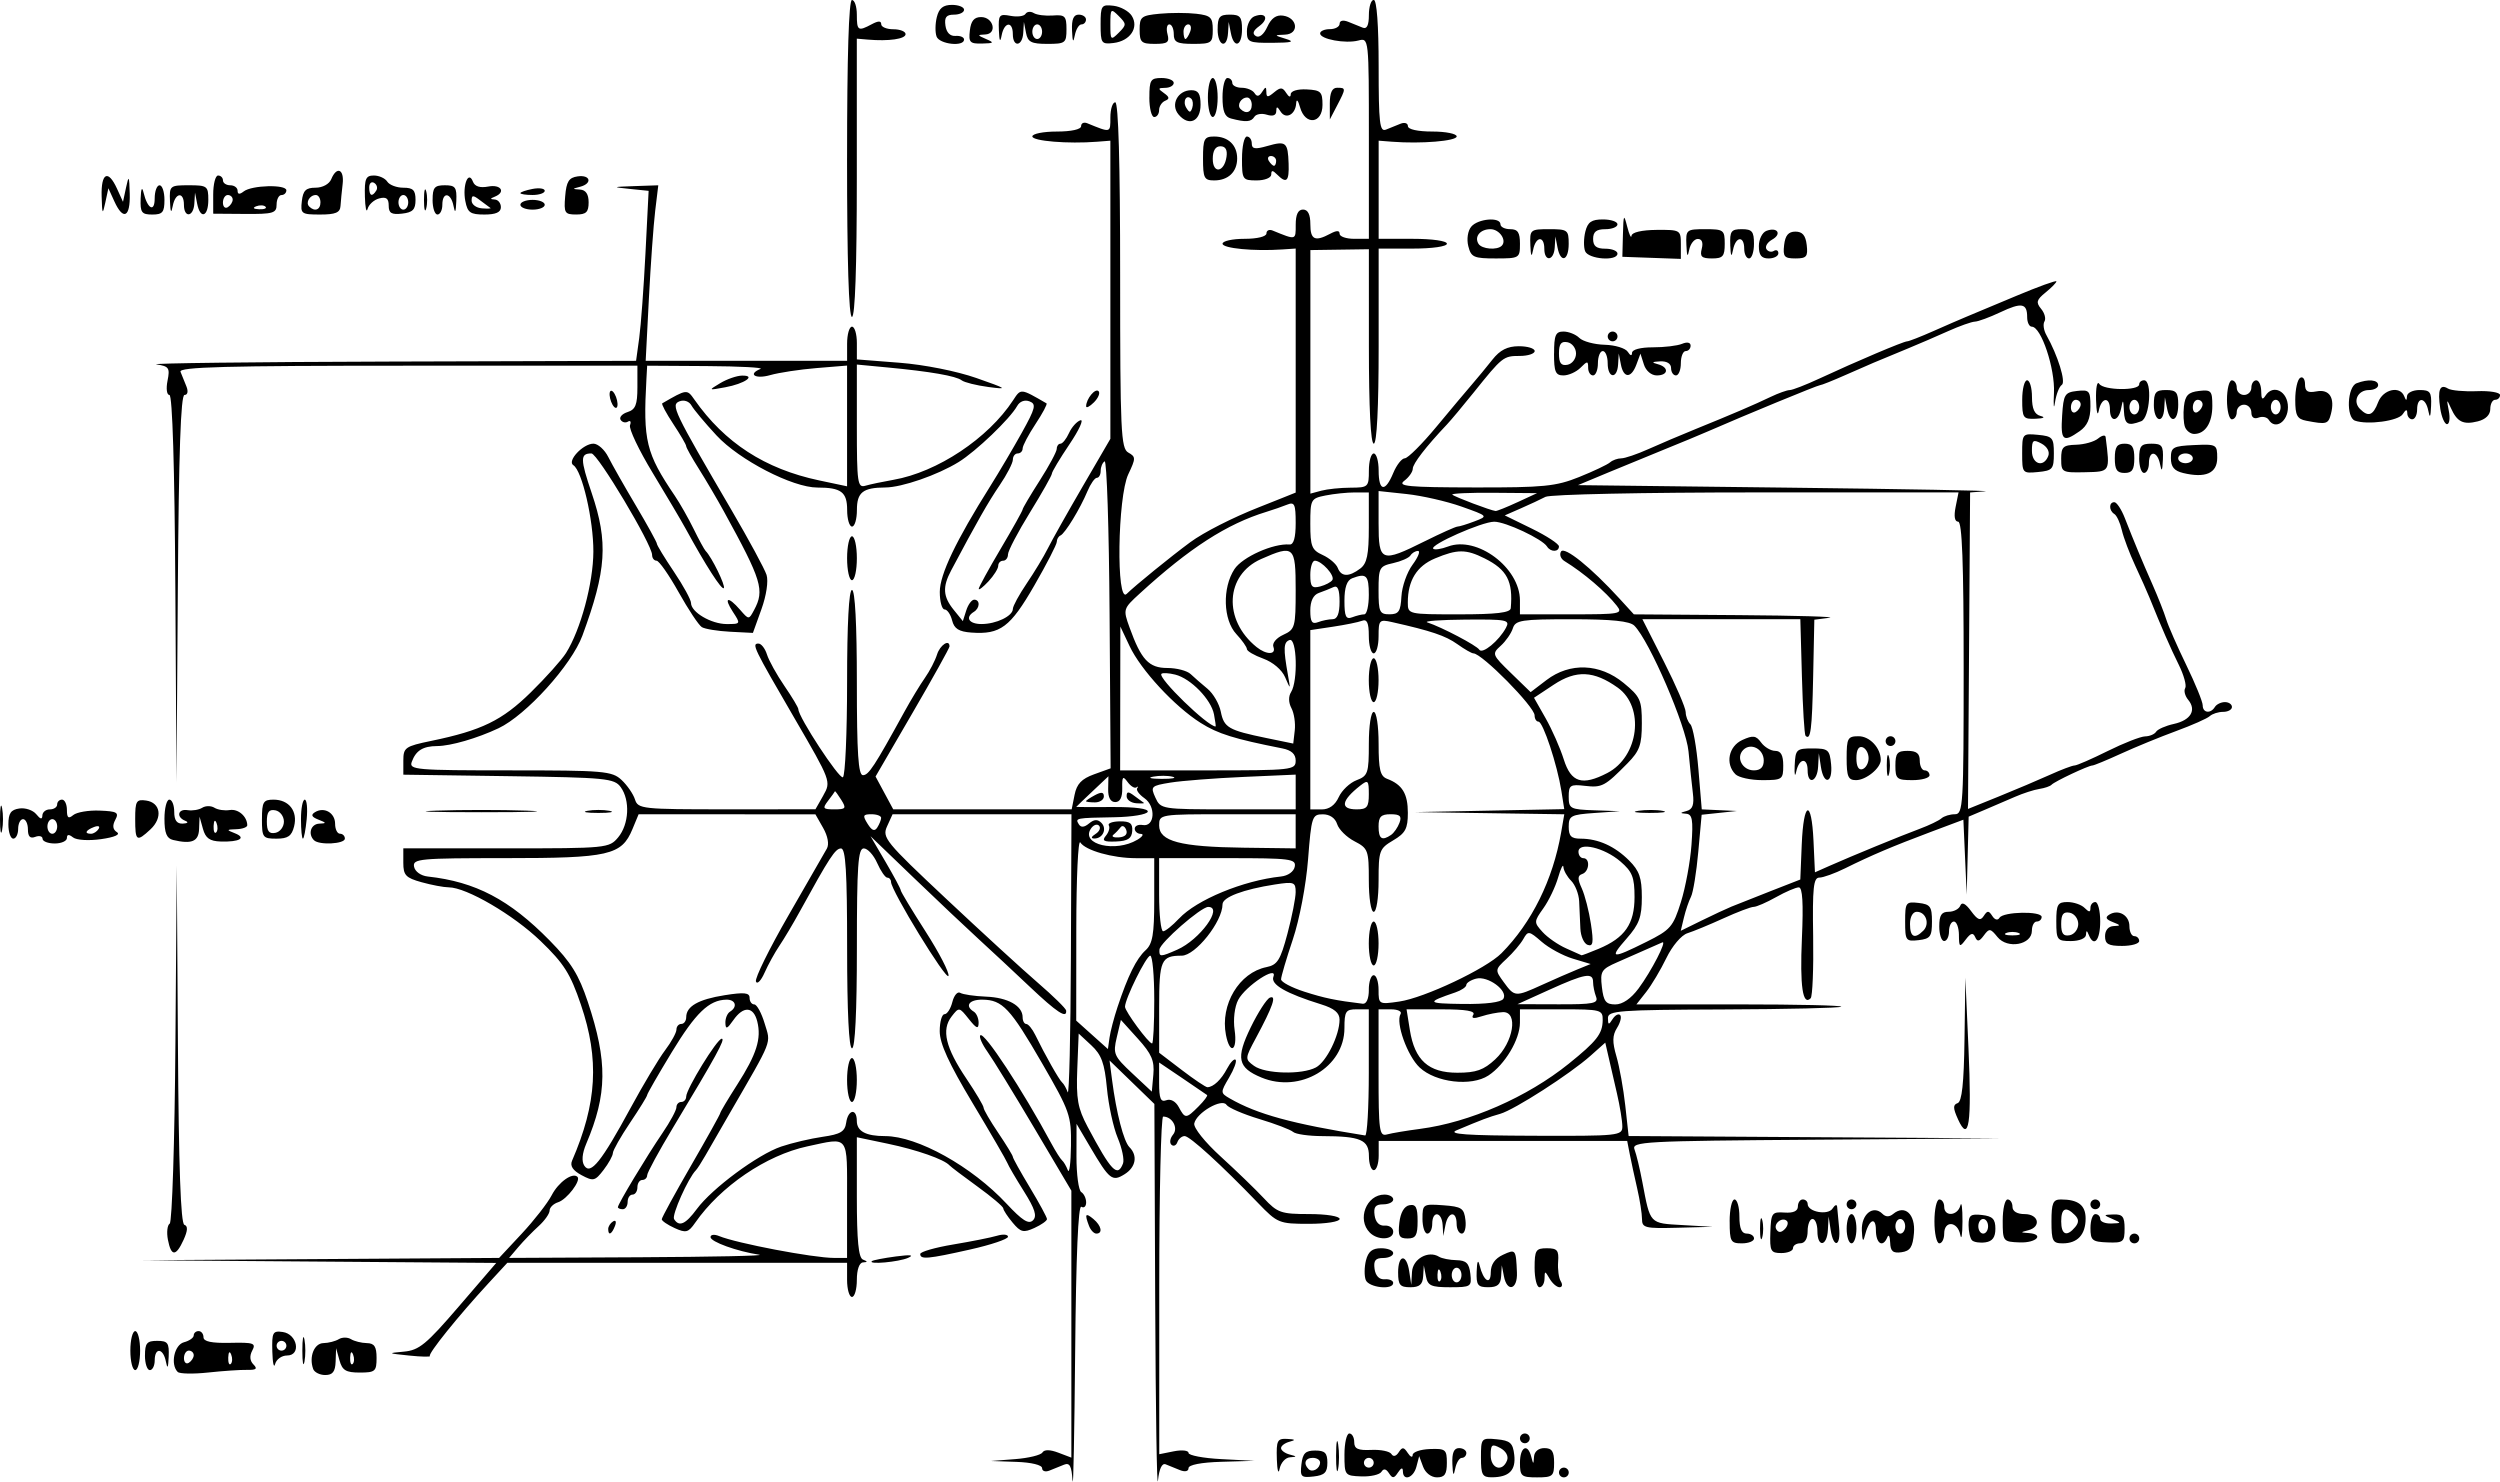 <?xml version="1.0" encoding="UTF-8" standalone="no"?>
<!-- Created with Inkscape (http://www.inkscape.org/) -->

<svg
   width="135.659mm"
   height="80.404mm"
   viewBox="0 0 135.659 80.404"
   version="1.1"
   id="svg5"
   xml:space="preserve"
   inkscape:version="1.2.2 (b0a8486541, 2022-12-01)"
   sodipodi:docname="drawing.svg"
   xmlns:inkscape="http://www.inkscape.org/namespaces/inkscape"
   xmlns:sodipodi="http://sodipodi.sourceforge.net/DTD/sodipodi-0.dtd"
   xmlns="http://www.w3.org/2000/svg"
   xmlns:svg="http://www.w3.org/2000/svg"><sodipodi:namedview
     id="namedview7"
     pagecolor="#ffffff"
     bordercolor="#666666"
     borderopacity="1.0"
     inkscape:showpageshadow="2"
     inkscape:pageopacity="0.0"
     inkscape:pagecheckerboard="0"
     inkscape:deskcolor="#d1d1d1"
     inkscape:document-units="mm"
     showgrid="false"
     inkscape:zoom="1.0022271"
     inkscape:cx="378.65669"
     inkscape:cy="84.811117"
     inkscape:window-width="2560"
     inkscape:window-height="1510"
     inkscape:window-x="0"
     inkscape:window-y="54"
     inkscape:window-maximized="1"
     inkscape:current-layer="layer1" /><defs
     id="defs2" /><g
     inkscape:label="Layer 1"
     inkscape:groupmode="layer"
     id="layer1"
     transform="translate(-9.214,-3.519)"><path
       style="fill:#000000;stroke-width:0.265"
       d="m 67.412,83.858 c -0.048,-0.789 -0.152,-0.984 -0.459,-0.86 -0.218,0.088 -0.575,0.233 -0.794,0.321 -0.218,0.088 -0.397,0.029 -0.397,-0.132 0,-0.171 -0.579,-0.313 -1.389,-0.341 l -1.389,-0.048 1.318,-0.102 c 0.725,-0.056 1.39,-0.218 1.477,-0.359 0.103,-0.167 0.409,-0.163 0.865,0.01 l 0.706,0.268 v -7.243 -7.243 l -2.01,-3.395 c -1.105,-1.867 -2.249,-3.731 -2.542,-4.143 -0.293,-0.412 -0.468,-0.813 -0.389,-0.893 0.208,-0.208 2.28,2.946 3.852,5.863 0.235,0.436 0.499,0.853 0.586,0.926 0.087,0.073 0.227,0.311 0.31,0.529 0.083,0.218 0.16,-0.379 0.172,-1.327 0.02,-1.641 -0.055,-1.856 -1.564,-4.467 -1.731,-2.996 -2.153,-3.446 -3.244,-3.458 -0.723,-0.008 -0.97,0.34 -0.463,0.653 0.146,0.09 0.262,0.365 0.259,0.611 -0.005,0.351 -0.12,0.304 -0.532,-0.214 -0.522,-0.655 -0.531,-0.656 -0.937,-0.132 -0.557,0.719 -0.325,1.69 0.807,3.371 0.513,0.762 0.932,1.47 0.932,1.573 0,0.104 0.357,0.718 0.794,1.365 0.437,0.647 0.794,1.234 0.794,1.304 0,0.07 0.417,0.82 0.926,1.666 0.509,0.846 0.926,1.615 0.926,1.709 0,0.094 -0.307,0.311 -0.682,0.482 -0.596,0.272 -0.745,0.235 -1.182,-0.288 -0.275,-0.329 -0.504,-0.678 -0.508,-0.775 -0.005,-0.097 -0.634,-0.629 -1.398,-1.182 -0.764,-0.553 -1.449,-1.072 -1.521,-1.152 -0.296,-0.327 -1.763,-0.842 -3.347,-1.174 l -1.68,-0.352 v 3.253 c 0,2.355 0.091,3.29 0.331,3.386 0.265,0.107 0.265,0.138 0,0.154 -0.198,0.013 -0.331,0.394 -0.331,0.947 0,0.509 -0.119,0.926 -0.265,0.926 -0.146,0 -0.265,-0.417 -0.265,-0.926 v -0.926 H 45.962 36.744 l -1.037,1.124 c -1.624,1.761 -3.28,3.817 -3.165,3.932 0.057,0.057 -0.452,0.047 -1.131,-0.023 -1.168,-0.12 -1.184,-0.131 -0.284,-0.212 0.829,-0.074 1.212,-0.389 2.983,-2.45 l 2.032,-2.364 -9.598,-0.073 -9.598,-0.073 9.676,-0.063 9.676,-0.063 1.228,-1.316 c 0.675,-0.724 1.406,-1.662 1.625,-2.085 0.368,-0.712 1.136,-1.259 1.399,-0.997 0.204,0.204 -0.574,1.225 -1.048,1.376 -0.255,0.081 -0.464,0.284 -0.464,0.452 0,0.167 -0.268,0.547 -0.595,0.844 -0.327,0.297 -0.822,0.807 -1.099,1.133 l -0.504,0.593 7.119,-0.036 c 3.915,-0.02 6.821,-0.081 6.457,-0.137 -1.212,-0.184 -2.646,-0.703 -2.646,-0.956 0,-0.138 0.208,-0.164 0.463,-0.058 0.945,0.392 5.12,1.187 6.234,1.187 h 0.712 v -3.175 c 0,-3.561 0.143,-3.37 -2.154,-2.878 -2.232,0.479 -4.714,2.168 -6.088,4.144 -0.373,0.537 -0.5,0.569 -1.117,0.288 -0.383,-0.174 -0.696,-0.389 -0.696,-0.477 0,-0.088 0.714,-1.397 1.587,-2.908 0.873,-1.511 1.587,-2.795 1.587,-2.853 0,-0.058 0.414,-0.752 0.92,-1.543 1.055,-1.65 1.323,-2.495 1.088,-3.431 -0.206,-0.822 -0.754,-0.85 -1.3,-0.066 -0.336,0.481 -0.418,0.51 -0.429,0.148 -0.008,-0.246 0.105,-0.521 0.251,-0.611 0.426,-0.263 0.304,-0.662 -0.198,-0.652 -0.943,0.019 -1.663,0.713 -2.965,2.856 -0.734,1.209 -1.335,2.254 -1.335,2.323 0,0.069 -0.417,0.744 -0.926,1.5 -0.509,0.756 -0.929,1.496 -0.932,1.643 -0.003,0.147 -0.231,0.561 -0.507,0.92 -0.464,0.603 -0.553,0.624 -1.194,0.281 -0.474,-0.254 -0.636,-0.501 -0.514,-0.784 1.353,-3.122 1.488,-5.501 0.481,-8.463 -0.574,-1.69 -0.917,-2.232 -2.19,-3.459 -1.471,-1.419 -4.021,-2.909 -4.984,-2.912 -0.264,-7.9e-4 -0.926,-0.125 -1.472,-0.277 -0.86,-0.239 -0.992,-0.379 -0.992,-1.057 v -0.781 h 5.58 c 5.463,0 5.59,-0.013 6.077,-0.595 0.593,-0.711 0.659,-2.015 0.139,-2.728 -0.348,-0.476 -0.79,-0.519 -6.085,-0.594 l -5.71,-0.081 v -0.76 c 0,-0.713 0.095,-0.78 1.521,-1.075 2.728,-0.565 3.842,-1.108 5.391,-2.628 0.819,-0.803 1.68,-1.765 1.915,-2.137 0.793,-1.257 1.478,-3.798 1.485,-5.501 0.007,-1.721 -0.614,-4.4 -1.086,-4.692 -0.36,-0.222 0.522,-1.169 1.089,-1.169 0.244,0 0.608,0.327 0.808,0.728 0.201,0.4 0.875,1.589 1.5,2.641 0.624,1.053 1.135,1.98 1.135,2.061 0,0.081 0.417,0.766 0.926,1.522 0.509,0.756 0.926,1.519 0.926,1.694 0,0.498 1.096,1.143 1.941,1.143 0.756,0 0.76,-0.008 0.332,-0.661 -0.524,-0.8 -0.271,-0.874 0.389,-0.114 0.474,0.546 0.476,0.546 0.759,0.017 0.582,-1.087 0.425,-1.599 -1.636,-5.352 -0.367,-0.668 -0.978,-1.708 -1.358,-2.31 -0.38,-0.602 -0.691,-1.159 -0.691,-1.238 0,-0.079 -0.315,-0.619 -0.7,-1.201 -0.385,-0.582 -0.653,-1.085 -0.595,-1.119 1.336,-0.774 1.341,-0.775 1.742,-0.203 1.642,2.345 3.832,3.764 6.764,4.385 l 1.521,0.322 V 26.634 23.356 l -1.657,0.136 c -0.911,0.075 -2.042,0.247 -2.514,0.382 -0.806,0.231 -1.242,-0.047 -0.526,-0.336 0.182,-0.073 -1.128,-0.143 -2.91,-0.154 l -3.241,-0.021 -0.04,0.728 c -0.186,3.355 -0.025,4.018 1.543,6.334 0.277,0.409 0.737,1.22 1.022,1.802 0.285,0.582 0.578,1.118 0.65,1.191 0.329,0.329 1.097,1.902 0.984,2.015 -0.116,0.116 -0.984,-1.237 -2.059,-3.205 -0.238,-0.437 -1.047,-1.806 -1.797,-3.043 -0.75,-1.237 -1.305,-2.404 -1.233,-2.593 0.072,-0.189 0.021,-0.277 -0.113,-0.194 -0.134,0.083 -0.313,0.038 -0.398,-0.1 -0.085,-0.137 0.085,-0.326 0.379,-0.419 0.429,-0.136 0.533,-0.399 0.533,-1.342 V 23.363 H 31.338 c -9.867,0 -12.436,0.069 -12.329,0.331 0.074,0.182 0.219,0.539 0.321,0.794 0.109,0.272 0.067,0.463 -0.104,0.463 -0.204,0 -0.311,3.115 -0.362,10.517 l -0.072,10.517 -0.063,-10.517 c -0.04,-6.612 -0.159,-10.517 -0.321,-10.517 -0.144,0 -0.19,-0.342 -0.103,-0.773 0.139,-0.694 0.077,-0.785 -0.602,-0.886 -0.416,-0.062 5.27,-0.131 12.635,-0.153 l 13.392,-0.04 0.17,-1.237 c 0.093,-0.68 0.246,-2.756 0.34,-4.612 l 0.171,-3.375 -1.032,-0.106 c -0.966,-0.099 -0.95,-0.109 0.262,-0.151 l 1.294,-0.044 -0.168,1.389 c -0.092,0.764 -0.246,2.907 -0.342,4.762 l -0.174,3.373 h 5.465 5.465 v -0.926 c 0,-0.509 0.119,-0.926 0.265,-0.926 0.146,0 0.265,0.4 0.265,0.888 v 0.888 l 2.315,0.181 c 1.336,0.104 3.098,0.454 4.167,0.828 1.682,0.588 1.743,0.633 0.661,0.489 -0.655,-0.087 -1.31,-0.25 -1.455,-0.362 -0.308,-0.237 -1.707,-0.48 -4.035,-0.7 l -1.654,-0.157 v 3.356 c 0,3.072 0.039,3.344 0.463,3.22 0.255,-0.075 0.939,-0.219 1.521,-0.321 2.383,-0.416 5.144,-2.251 6.495,-4.317 0.426,-0.651 0.394,-0.654 1.812,0.168 0.058,0.033 -0.21,0.537 -0.595,1.119 -0.385,0.582 -0.7,1.18 -0.7,1.328 0,0.149 -0.119,0.27 -0.265,0.27 -0.146,0 -0.265,0.151 -0.265,0.335 0,0.184 -0.322,0.81 -0.716,1.389 -0.626,0.92 -1.224,1.971 -2.633,4.625 -0.478,0.9 -0.444,1.418 0.14,2.14 l 0.495,0.611 0.185,-0.582 c 0.102,-0.32 0.296,-0.582 0.431,-0.582 0.328,0 0.316,0.455 -0.018,0.661 -0.492,0.304 -0.268,0.661 0.414,0.661 0.802,0 1.702,-0.435 1.702,-0.822 0,-0.151 0.338,-0.771 0.75,-1.38 0.413,-0.608 0.929,-1.463 1.147,-1.9 0.218,-0.437 1.071,-1.954 1.895,-3.371 l 1.499,-2.577 v -8.089 -8.089 l -0.728,0.057 c -1.569,0.123 -3.506,-0.036 -3.506,-0.288 0,-0.146 0.595,-0.265 1.323,-0.265 0.791,0 1.323,-0.118 1.323,-0.293 0,-0.161 0.149,-0.232 0.331,-0.158 1.289,0.527 1.257,0.535 1.257,-0.315 0,-0.452 0.119,-0.822 0.265,-0.822 0.171,0 0.265,3.303 0.265,9.38 0,8.484 0.042,9.403 0.442,9.627 0.412,0.231 0.412,0.309 0,1.178 -0.584,1.23 -0.663,7.06 -0.088,6.492 0.448,-0.444 2.385,-2.018 3.446,-2.801 0.73,-0.539 2.308,-1.342 3.741,-1.905 0.291,-0.114 0.857,-0.339 1.257,-0.5 l 0.728,-0.292 v -6.621 -6.621 l -0.728,0.049 c -1.541,0.105 -3.241,-0.059 -3.241,-0.312 0,-0.146 0.536,-0.265 1.191,-0.265 0.694,0 1.191,-0.122 1.191,-0.293 0,-0.161 0.149,-0.232 0.331,-0.158 1.289,0.527 1.257,0.535 1.257,-0.315 0,-0.554 0.129,-0.822 0.397,-0.822 0.265,0 0.397,0.265 0.397,0.794 0,0.843 0.248,0.963 1.076,0.52 0.353,-0.189 0.512,-0.189 0.512,0 0,0.151 0.357,0.274 0.794,0.274 h 0.794 v -5.455 c 0,-5.45 -5.3e-4,-5.455 -0.569,-5.306 -0.703,0.184 -2.077,-0.071 -2.077,-0.385 0,-0.127 0.238,-0.232 0.529,-0.232 0.291,0 0.529,-0.132 0.529,-0.293 0,-0.173 0.189,-0.217 0.463,-0.107 0.255,0.102 0.612,0.247 0.794,0.321 0.223,0.091 0.331,-0.133 0.331,-0.687 0,-0.452 0.119,-0.822 0.265,-0.822 0.163,0 0.265,1.376 0.265,3.6 0,3.095 0.056,3.578 0.397,3.44 0.218,-0.088 0.575,-0.233 0.794,-0.321 0.218,-0.088 0.397,-0.029 0.397,0.132 0,0.175 0.532,0.293 1.323,0.293 0.728,0 1.323,0.119 1.323,0.265 0,0.251 -1.937,0.41 -3.506,0.288 l -0.728,-0.057 v 2.663 2.663 h 1.852 c 1.058,0 1.852,0.113 1.852,0.265 0,0.151 -0.794,0.265 -1.852,0.265 h -1.852 v 5.292 c 0,3.351 -0.097,5.292 -0.265,5.292 -0.168,0 -0.265,-1.935 -0.265,-5.277 V 17.043 l -1.587,0.023 -1.587,0.023 v 6.608 6.608 l 0.595,-0.16 c 0.327,-0.088 1.042,-0.161 1.587,-0.163 0.957,-0.004 0.992,-0.037 0.992,-0.93 0,-0.509 0.119,-0.926 0.265,-0.926 0.146,0 0.265,0.417 0.265,0.926 0,1.136 0.354,1.195 0.794,0.132 0.181,-0.437 0.463,-0.795 0.627,-0.797 0.164,-0.002 0.935,-0.77 1.712,-1.708 0.778,-0.938 1.651,-1.978 1.941,-2.312 0.29,-0.334 0.785,-0.934 1.1,-1.333 0.413,-0.523 0.813,-0.726 1.433,-0.728 0.473,-0.001 0.86,0.117 0.86,0.262 0,0.146 -0.366,0.265 -0.813,0.265 -0.885,0 -0.94,0.044 -2.495,1.982 -0.582,0.726 -1.237,1.508 -1.455,1.739 -1.134,1.198 -1.852,2.128 -1.852,2.4 0,0.167 -0.208,0.462 -0.463,0.655 -0.391,0.297 0.198,0.353 3.801,0.36 3.772,0.007 4.429,-0.058 5.689,-0.565 0.783,-0.315 1.537,-0.673 1.676,-0.794 0.138,-0.121 0.413,-0.22 0.61,-0.22 0.197,0 0.858,-0.225 1.468,-0.499 0.61,-0.275 1.765,-0.765 2.565,-1.09 2.002,-0.813 3.171,-1.313 4.076,-1.747 0.423,-0.202 0.887,-0.368 1.032,-0.368 0.145,0 0.871,-0.282 1.613,-0.627 1.997,-0.929 4.566,-2.018 4.759,-2.018 0.092,0 0.732,-0.25 1.422,-0.556 0.69,-0.306 1.492,-0.654 1.783,-0.774 0.291,-0.12 1.511,-0.631 2.712,-1.135 1.201,-0.504 2.183,-0.86 2.183,-0.79 0,0.07 -0.264,0.341 -0.587,0.602 -0.495,0.401 -0.533,0.54 -0.242,0.891 0.19,0.229 0.271,0.535 0.181,0.681 -0.09,0.146 -0.044,0.479 0.103,0.739 0.623,1.106 1.073,2.56 0.837,2.706 -0.137,0.085 -0.303,0.51 -0.369,0.945 -0.066,0.435 -0.091,0.206 -0.056,-0.51 0.065,-1.322 -0.695,-3.594 -1.202,-3.594 -0.139,0 -0.252,-0.231 -0.252,-0.514 0,-0.764 -0.295,-0.818 -1.46,-0.267 -0.579,0.274 -1.199,0.502 -1.377,0.507 -0.178,0.005 -0.833,0.238 -1.455,0.517 -0.622,0.28 -1.608,0.704 -2.19,0.944 -1.784,0.734 -2.074,0.857 -3.371,1.432 -0.69,0.306 -1.316,0.556 -1.391,0.556 -0.123,0 -4.049,1.618 -6.086,2.508 -0.437,0.191 -1.449,0.611 -2.249,0.934 -0.8,0.323 -2.207,0.901 -3.126,1.284 l -1.671,0.697 11.46,0.137 c 6.303,0.075 11.091,0.164 10.64,0.198 l -0.821,0.062 -0.057,8.587 -0.057,8.587 1.671,-0.676 c 0.919,-0.372 2.171,-0.903 2.781,-1.179 0.61,-0.277 1.209,-0.503 1.33,-0.503 0.121,0 0.931,-0.353 1.8,-0.785 0.869,-0.432 1.782,-0.789 2.028,-0.794 0.246,-0.005 0.515,-0.118 0.598,-0.253 0.083,-0.134 0.515,-0.324 0.96,-0.422 0.92,-0.202 1.245,-0.749 0.78,-1.31 -0.174,-0.21 -0.247,-0.495 -0.162,-0.633 0.085,-0.138 -0.072,-0.709 -0.349,-1.268 -0.449,-0.905 -0.935,-2.02 -1.597,-3.663 -0.117,-0.291 -0.463,-1.065 -0.768,-1.72 -0.305,-0.655 -0.631,-1.519 -0.724,-1.921 -0.093,-0.402 -0.276,-0.796 -0.405,-0.876 -0.303,-0.187 -0.305,-0.643 -0.003,-0.643 0.128,0 0.384,0.387 0.569,0.86 0.51,1.304 0.935,2.325 1.515,3.638 0.289,0.655 0.617,1.488 0.73,1.852 0.112,0.364 0.604,1.485 1.093,2.491 0.489,1.006 0.889,1.989 0.889,2.183 0,0.414 0.425,0.471 0.661,0.089 0.09,-0.146 0.335,-0.265 0.545,-0.265 0.21,0 0.381,0.119 0.381,0.265 0,0.146 -0.214,0.265 -0.476,0.265 -0.262,0 -0.589,0.104 -0.728,0.232 -0.138,0.128 -0.958,0.491 -1.821,0.808 -0.863,0.317 -2.206,0.867 -2.984,1.223 -0.778,0.356 -1.482,0.647 -1.565,0.647 -0.213,0 -2.056,0.869 -2.215,1.045 -0.073,0.08 -0.37,0.183 -0.661,0.227 -0.291,0.045 -0.886,0.237 -1.323,0.428 -0.437,0.191 -1.181,0.511 -1.654,0.711 l -0.86,0.365 -0.053,2.118 -0.053,2.118 -0.09,-2.035 -0.09,-2.035 -1.775,0.666 c -2.056,0.772 -3.222,1.267 -4.644,1.972 -0.559,0.277 -1.19,0.504 -1.4,0.504 -0.316,0 -0.375,0.557 -0.333,3.181 0.027,1.749 -0.034,3.264 -0.135,3.366 -0.431,0.431 -0.59,-0.656 -0.475,-3.25 0.085,-1.912 0.033,-2.767 -0.168,-2.767 -0.16,0 -0.715,0.238 -1.233,0.529 -0.518,0.291 -1.065,0.529 -1.216,0.529 -0.15,0 -0.891,0.281 -1.646,0.625 -0.755,0.344 -1.632,0.706 -1.95,0.806 -0.326,0.102 -0.823,0.688 -1.141,1.345 -0.31,0.64 -0.803,1.468 -1.095,1.84 l -0.532,0.676 h 5.62 c 3.091,0 5.563,0.056 5.495,0.125 -0.069,0.069 -2.946,0.136 -6.394,0.149 -5.696,0.022 -6.269,0.065 -6.265,0.47 0.003,0.378 0.042,0.387 0.25,0.057 0.135,-0.214 0.32,-0.315 0.411,-0.224 0.091,0.091 0.016,0.404 -0.167,0.696 -0.256,0.41 -0.263,0.764 -0.034,1.547 0.164,0.559 0.38,1.76 0.48,2.669 l 0.182,1.654 10.086,0.063 10.086,0.063 -10.015,0.073 c -9.387,0.068 -10.004,0.101 -9.837,0.532 0.098,0.253 0.291,1.055 0.428,1.783 0.433,2.283 0.369,2.215 2.174,2.318 l 1.64,0.094 -1.918,0.051 c -1.754,0.047 -1.918,0.006 -1.918,-0.474 0,-0.289 -0.117,-1.033 -0.26,-1.654 -0.143,-0.621 -0.324,-1.456 -0.402,-1.856 l -0.142,-0.728 h -6.742 -6.742 v 0.794 c 0,0.437 -0.119,0.794 -0.265,0.794 -0.146,0 -0.265,-0.343 -0.265,-0.763 0,-0.886 -0.452,-1.08 -2.527,-1.086 -0.735,-0.002 -1.449,-0.104 -1.587,-0.227 -0.138,-0.123 -0.966,-0.439 -1.839,-0.702 -0.873,-0.264 -1.673,-0.61 -1.777,-0.769 -0.243,-0.373 -1.627,0.428 -1.748,1.011 -0.048,0.233 0.578,1.016 1.443,1.804 0.84,0.766 1.89,1.78 2.332,2.253 0.741,0.793 0.933,0.86 2.46,0.86 0.927,0 1.655,0.116 1.655,0.265 0,0.148 -0.733,0.265 -1.67,0.265 -1.618,0 -1.703,-0.035 -2.753,-1.124 -2.011,-2.088 -3.71,-3.638 -3.988,-3.638 -0.152,0 -0.33,0.149 -0.395,0.331 -0.065,0.182 -0.211,0.244 -0.324,0.139 -0.113,-0.106 -0.073,-0.353 0.09,-0.549 0.298,-0.359 -0.042,-0.979 -0.538,-0.979 -0.116,0 -0.212,4.123 -0.212,9.161 v 9.161 l 0.794,-0.159 c 0.437,-0.087 0.794,-0.048 0.794,0.087 0,0.135 0.804,0.288 1.786,0.338 l 1.786,0.093 -1.786,0.052 c -1.098,0.032 -1.786,0.165 -1.786,0.345 0,0.173 -0.189,0.217 -0.463,0.107 -0.255,-0.102 -0.604,-0.244 -0.776,-0.315 -0.2,-0.082 -0.351,0.237 -0.419,0.885 -0.058,0.558 -0.125,-3.813 -0.15,-9.713 l -0.044,-10.727 -1.217,-1.18 -1.217,-1.18 0.137,1.058 c 0.232,1.789 0.632,3.335 0.942,3.646 0.462,0.462 0.35,1.088 -0.264,1.471 -0.667,0.416 -0.821,0.295 -1.86,-1.47 l -0.745,-1.266 -0.004,1.77 c -0.002,0.974 0.115,1.844 0.26,1.934 0.146,0.09 0.265,0.342 0.265,0.56 0,0.218 -0.117,0.324 -0.261,0.236 -0.168,-0.104 -0.287,2.677 -0.335,7.856 -0.041,4.409 -0.102,7.558 -0.136,6.996 z m -20.384,-14.735 c 0.83,-1.123 3.311,-2.959 4.579,-3.388 0.582,-0.197 1.594,-0.435 2.249,-0.529 0.97,-0.139 1.206,-0.281 1.275,-0.766 0.102,-0.721 0.577,-0.799 0.577,-0.094 0,0.559 0.491,0.822 1.534,0.822 1.752,0 4.706,1.645 6.598,3.674 0.848,0.909 1.195,1.127 1.427,0.896 0.231,-0.231 0.111,-0.616 -0.494,-1.578 -0.44,-0.7 -0.844,-1.391 -0.897,-1.537 -0.054,-0.146 -0.901,-1.606 -1.883,-3.244 -1.294,-2.159 -1.786,-3.234 -1.786,-3.903 0,-0.508 0.117,-0.923 0.26,-0.923 0.143,0 0.334,-0.297 0.425,-0.66 0.091,-0.363 0.283,-0.587 0.426,-0.499 0.143,0.088 0.772,0.181 1.398,0.206 1.189,0.047 1.99,0.497 1.99,1.117 0,0.2 0.089,0.365 0.198,0.367 0.109,0.001 0.329,0.269 0.488,0.595 0.531,1.09 1.297,2.443 1.457,2.577 0.087,0.073 0.223,0.311 0.302,0.529 0.079,0.218 0.157,-3.086 0.174,-7.342 l 0.031,-7.739 h -4.854 -4.854 l -0.296,0.65 c -0.28,0.615 -0.106,0.828 3.199,3.931 1.922,1.805 4.17,3.864 4.995,4.575 0.825,0.712 1.509,1.383 1.521,1.493 0.051,0.466 -0.498,0.107 -1.976,-1.292 -0.866,-0.82 -2.11,-1.98 -2.765,-2.578 -0.655,-0.598 -2.244,-2.1 -3.533,-3.338 l -2.342,-2.251 0.821,1.401 c 0.451,0.77 0.821,1.462 0.821,1.536 0,0.074 0.606,1.08 1.346,2.234 0.74,1.154 1.3,2.238 1.243,2.408 -0.1,0.301 -3.118,-4.634 -3.118,-5.098 0,-0.127 -0.09,-0.231 -0.2,-0.231 -0.11,0 -0.358,-0.357 -0.551,-0.794 -0.193,-0.437 -0.52,-0.794 -0.726,-0.794 -0.311,0 -0.375,0.922 -0.375,5.424 0,3.44 -0.097,5.424 -0.265,5.424 -0.168,0 -0.265,-1.984 -0.265,-5.424 0,-4.164 -0.077,-5.423 -0.331,-5.422 -0.31,0.002 -0.617,0.471 -2.242,3.43 -0.357,0.651 -0.853,1.484 -1.102,1.852 -0.249,0.368 -0.611,1.026 -0.805,1.463 -0.194,0.437 -0.405,0.65 -0.468,0.474 -0.064,-0.176 0.727,-1.783 1.758,-3.572 1.031,-1.789 1.972,-3.426 2.091,-3.638 0.132,-0.234 0.052,-0.676 -0.202,-1.123 l -0.419,-0.737 -4.797,-0.002 -4.797,-0.002 -0.334,0.806 c -0.588,1.419 -1.268,1.575 -6.88,1.575 -4.676,0 -5.053,0.035 -4.971,0.463 0.051,0.267 0.368,0.494 0.747,0.535 2.59,0.285 4.43,1.251 6.612,3.473 1.162,1.183 1.579,1.856 2.071,3.334 1.077,3.237 1.057,5 -0.088,7.697 -0.223,0.526 -0.259,0.951 -0.101,1.191 0.338,0.514 0.929,-0.225 2.511,-3.141 0.688,-1.269 1.529,-2.675 1.869,-3.125 0.34,-0.45 0.617,-0.956 0.617,-1.124 0,-0.168 0.119,-0.306 0.265,-0.306 0.146,0 0.265,-0.164 0.265,-0.364 0,-0.593 0.658,-0.969 2.092,-1.196 1.06,-0.168 1.347,-0.137 1.347,0.144 0,0.197 0.114,0.357 0.254,0.357 0.14,0 0.394,0.466 0.564,1.036 0.339,1.13 0.488,0.749 -1.922,4.917 -0.505,0.873 -1.088,1.885 -1.296,2.249 -0.208,0.364 -0.438,0.721 -0.511,0.794 -0.421,0.423 -1.321,2.434 -1.187,2.652 0.273,0.442 0.619,0.288 1.238,-0.549 z m 8.151,-6.998 c 0,-0.655 0.119,-1.191 0.265,-1.191 0.146,0 0.265,0.536 0.265,1.191 0,0.655 -0.119,1.191 -0.265,1.191 -0.146,0 -0.265,-0.536 -0.265,-1.191 z m 14.974,4.529 c 0.077,-0.201 -0.052,-0.826 -0.288,-1.389 -0.236,-0.563 -0.5,-1.779 -0.586,-2.704 -0.127,-1.351 -0.293,-1.806 -0.845,-2.319 l -0.687,-0.638 -0.076,1.93 c -0.064,1.62 0.026,2.121 0.558,3.123 1.288,2.422 1.626,2.774 1.924,1.997 z m 13.337,-4.926 v -3.44 h -0.661 c -0.591,0 -0.661,0.108 -0.661,1.022 0,2.118 -2.404,3.549 -4.503,2.68 -1.289,-0.534 -1.398,-1.046 -0.581,-2.725 0.395,-0.811 0.862,-1.536 1.037,-1.61 0.384,-0.162 0.161,0.484 -0.751,2.179 -0.606,1.127 -0.609,1.156 -0.109,1.521 0.603,0.441 2.6,0.492 3.359,0.087 0.572,-0.306 1.283,-1.745 1.283,-2.596 0,-0.366 -0.289,-0.607 -0.992,-0.825 -1.923,-0.597 -2.76,-1.08 -2.598,-1.5 0.254,-0.663 -1.51,0.495 -1.908,1.252 -0.198,0.376 -0.28,1.062 -0.196,1.639 0.165,1.134 -0.256,1.37 -0.471,0.265 -0.32,-1.648 0.718,-3.382 2.2,-3.679 0.593,-0.119 0.754,-0.375 1.137,-1.812 0.245,-0.921 0.446,-1.937 0.446,-2.26 0,-0.54 -0.088,-0.572 -1.124,-0.412 -1.718,0.266 -2.844,0.691 -2.844,1.075 0,0.939 -1.47,2.788 -2.216,2.788 -1.118,0 -1.223,0.24 -1.223,2.794 v 2.473 l 1.229,0.938 c 0.676,0.516 1.301,0.936 1.389,0.934 0.327,-0.008 0.752,-0.41 1.068,-1.011 0.179,-0.34 0.387,-0.556 0.462,-0.481 0.075,0.075 -0.083,0.51 -0.352,0.966 -0.479,0.814 -0.479,0.836 0.04,1.136 1.476,0.853 3.397,1.379 7.342,2.008 0.109,0.017 0.198,-1.516 0.198,-3.408 z m 2.778,3.048 c 2.682,-0.347 5.818,-1.72 8.07,-3.533 1.519,-1.223 1.833,-1.625 1.844,-2.36 0.008,-0.571 -0.082,-0.595 -2.241,-0.595 h -2.249 l -0.001,0.728 c -0.001,0.911 -0.819,2.279 -1.711,2.864 -0.929,0.608 -2.86,0.383 -3.731,-0.435 -0.669,-0.629 -1.317,-2.442 -1.035,-2.898 0.088,-0.143 -0.144,-0.258 -0.517,-0.258 h -0.677 v 3.457 c 0,3.165 0.039,3.447 0.463,3.33 0.255,-0.07 1.058,-0.205 1.786,-0.299 z m 10.98,-0.134 c 0,-0.289 -0.131,-1.093 -0.291,-1.786 -0.16,-0.693 -0.369,-1.598 -0.463,-2.011 l -0.172,-0.75 -0.794,0.708 c -1.114,0.994 -4.139,2.938 -4.911,3.157 -0.627,0.177 -0.986,0.313 -2.365,0.893 -0.498,0.21 0.532,0.283 4.167,0.296 4.647,0.017 4.829,-0.002 4.829,-0.507 z m -22.997,-1.084 c 0.303,-0.303 0.512,-0.582 0.463,-0.619 -0.049,-0.037 -0.654,-0.45 -1.345,-0.917 l -1.257,-0.849 v 1.099 c 0,0.863 0.084,1.067 0.393,0.949 0.231,-0.089 0.507,0.063 0.671,0.369 0.346,0.647 0.398,0.645 1.075,-0.032 z m -3.291,-3.675 -0.922,-1.02 -0.225,0.951 c -0.21,0.889 -0.156,1.015 0.839,1.946 l 1.064,0.995 0.083,-0.926 c 0.067,-0.749 -0.092,-1.12 -0.839,-1.946 z m 19.392,1.117 c 0.992,-0.919 1.262,-2.592 0.414,-2.559 -0.291,0.011 -0.812,0.113 -1.158,0.227 -0.435,0.143 -0.573,0.116 -0.447,-0.086 0.126,-0.204 -0.398,-0.293 -1.72,-0.293 h -1.902 l 0.179,1.122 c 0.263,1.643 1.013,2.318 2.576,2.318 1.022,0 1.428,-0.144 2.058,-0.728 z m -20.494,-2.844 c 0.565,-1.699 1.019,-2.616 1.52,-3.074 0.38,-0.346 0.469,-0.863 0.469,-2.712 v -2.284 h -0.994 c -1.261,0 -2.742,-0.42 -3.018,-0.855 -0.117,-0.185 -0.215,1.916 -0.217,4.668 l -0.004,5.003 0.86,0.771 0.86,0.771 0.086,-0.615 c 0.047,-0.338 0.244,-1.091 0.438,-1.673 z m 1.99,-0.397 c 0,-1.31 -0.098,-2.381 -0.217,-2.381 -0.214,0 -1.37,2.339 -1.37,2.772 0,0.249 1.285,1.991 1.469,1.991 0.065,0 0.119,-1.072 0.119,-2.381 z m 11.642,-0.529 c 0,-0.437 0.119,-0.794 0.265,-0.794 0.146,0 0.265,0.359 0.265,0.797 0,0.787 0.014,0.795 1.124,0.633 1.365,-0.199 4.713,-1.782 5.546,-2.622 1.642,-1.654 2.791,-3.981 3.236,-6.547 l 0.172,-0.992 -4.047,-0.059 -4.047,-0.059 4.046,-0.081 4.046,-0.081 -0.155,-0.985 c -0.223,-1.418 -0.998,-3.763 -1.244,-3.763 -0.115,0 -0.21,-0.153 -0.21,-0.34 0,-0.468 -2.859,-3.364 -3.321,-3.364 -0.093,0 -0.486,-0.226 -0.873,-0.502 -0.639,-0.455 -1.414,-0.717 -3.544,-1.196 -0.687,-0.155 -0.728,-0.112 -0.728,0.767 0,0.512 -0.119,0.931 -0.265,0.931 -0.146,0 -0.265,-0.429 -0.265,-0.954 0,-0.7 -0.097,-0.917 -0.363,-0.815 -0.2,0.077 -0.914,0.222 -1.587,0.323 l -1.224,0.184 v 4.865 4.865 h 0.619 c 0.405,0 0.724,-0.231 0.923,-0.667 0.167,-0.367 0.603,-0.78 0.969,-0.919 0.616,-0.234 0.665,-0.379 0.665,-1.979 0,-0.975 0.115,-1.726 0.265,-1.726 0.149,0 0.265,0.752 0.265,1.728 0,1.403 0.087,1.761 0.463,1.903 0.823,0.312 1.124,0.807 1.124,1.849 0,0.853 -0.13,1.097 -0.794,1.489 -0.751,0.444 -0.794,0.56 -0.794,2.174 0,0.96 -0.116,1.705 -0.265,1.705 -0.149,0 -0.265,-0.747 -0.265,-1.713 0,-1.627 -0.039,-1.733 -0.775,-2.114 -0.426,-0.22 -0.851,-0.64 -0.944,-0.933 -0.105,-0.33 -0.4,-0.532 -0.778,-0.532 -0.579,0 -0.619,0.124 -0.8,2.447 -0.109,1.396 -0.465,3.263 -0.828,4.346 -0.35,1.044 -0.637,2.017 -0.637,2.162 0,0.145 0.566,0.445 1.257,0.668 1.096,0.353 1.711,0.48 3.175,0.656 0.2,0.024 0.331,-0.274 0.331,-0.754 z m 0,-2.514 c 0,-0.655 0.119,-1.191 0.265,-1.191 0.146,0 0.265,0.536 0.265,1.191 0,0.655 -0.119,1.191 -0.265,1.191 -0.146,0 -0.265,-0.536 -0.265,-1.191 z m 0,-14.287 c 0,-0.655 0.119,-1.191 0.265,-1.191 0.146,0 0.265,0.536 0.265,1.191 0,0.655 -0.119,1.191 -0.265,1.191 -0.146,0 -0.265,-0.536 -0.265,-1.191 z m 7.303,17.287 c 0.271,-0.438 -0.843,-1.259 -1.481,-1.092 -0.292,0.076 -0.53,0.23 -0.53,0.341 0,0.112 -0.268,0.294 -0.595,0.405 -1.599,0.544 -1.564,0.601 0.381,0.627 1.287,0.017 2.105,-0.087 2.225,-0.281 z m 5.029,-0.111 c -0.088,-0.23 -0.161,-0.587 -0.161,-0.794 0,-0.538 -0.44,-0.461 -2.381,0.419 l -1.72,0.779 2.211,0.007 c 1.909,0.006 2.189,-0.05 2.051,-0.411 z m 2.302,-0.441 c 0.706,-0.953 1.572,-2.636 1.29,-2.506 -0.209,0.096 -1.104,0.491 -2.444,1.077 -0.864,0.378 -0.932,0.488 -0.831,1.35 0.091,0.776 0.217,0.938 0.729,0.938 0.391,0 0.853,-0.316 1.256,-0.86 z m -5.227,-0.205 c 0.646,-0.294 1.503,-0.669 1.904,-0.832 l 0.728,-0.297 -0.971,-0.292 c -0.534,-0.161 -1.296,-0.574 -1.692,-0.919 -0.68,-0.591 -0.736,-0.6 -0.989,-0.147 -0.148,0.264 -0.558,0.748 -0.911,1.075 -0.633,0.587 -0.635,0.606 -0.156,1.263 0.592,0.813 0.624,0.815 2.087,0.149 z m -19.804,-1.906 c 1.23,-0.54 2.523,-2.321 1.684,-2.321 -0.396,0 -2.629,1.952 -2.647,2.315 -0.021,0.409 0.043,0.41 0.963,0.006 z m 22.872,-0.05 c 1.423,-0.595 1.945,-1.347 1.945,-2.806 0,-1.077 -0.118,-1.375 -0.766,-1.932 -0.878,-0.755 -2.276,-1.08 -2.276,-0.529 0,0.193 0.119,0.351 0.265,0.351 0.38,0 0.327,0.729 -0.063,0.859 -0.254,0.085 -0.259,0.26 -0.021,0.781 0.168,0.37 0.391,1.239 0.495,1.931 0.152,1.012 0.117,1.234 -0.177,1.134 -0.201,-0.069 -0.38,-0.471 -0.396,-0.894 -0.017,-0.423 -0.046,-1.088 -0.066,-1.478 -0.02,-0.39 -0.214,-0.887 -0.433,-1.106 -0.218,-0.218 -0.408,-0.554 -0.421,-0.747 -0.013,-0.192 -0.142,0.063 -0.287,0.567 -0.145,0.504 -0.504,1.255 -0.798,1.668 -0.521,0.732 -0.522,0.766 -0.046,1.292 0.269,0.297 0.847,0.698 1.285,0.89 0.438,0.192 0.811,0.36 0.83,0.372 0.019,0.012 0.438,-0.147 0.931,-0.353 z m 2.579,-0.369 c 1.321,-0.658 1.461,-0.819 1.883,-2.166 0.251,-0.8 0.509,-2.199 0.574,-3.109 0.098,-1.365 0.046,-1.659 -0.296,-1.684 -0.343,-0.025 -0.337,-0.051 0.03,-0.148 0.328,-0.087 0.417,-0.338 0.341,-0.962 -0.056,-0.464 -0.163,-1.486 -0.237,-2.271 -0.131,-1.389 -2.119,-6.003 -2.94,-6.824 -0.248,-0.248 -1.227,-0.349 -3.392,-0.349 -2.74,0 -3.059,0.049 -3.201,0.494 -0.086,0.272 -0.382,0.698 -0.658,0.947 -0.486,0.44 -0.471,0.482 0.562,1.484 l 1.062,1.031 0.859,-0.655 c 1.27,-0.968 2.897,-0.907 4.189,0.158 0.908,0.749 0.986,0.922 0.986,2.19 0,1.166 -0.118,1.497 -0.773,2.164 -1.233,1.253 -1.389,1.336 -2.316,1.228 -0.797,-0.093 -0.879,-0.038 -0.879,0.588 0,0.65 0.081,0.693 1.389,0.739 l 1.389,0.049 -1.389,0.097 c -1.271,0.089 -1.389,0.152 -1.389,0.745 0,0.51 0.137,0.648 0.644,0.648 0.952,0 1.854,0.406 2.633,1.185 0.558,0.558 0.691,0.942 0.691,1.993 0,1.079 -0.141,1.462 -0.821,2.237 -0.973,1.108 -0.834,1.133 1.058,0.191 z m -0.431,-7.118 c 0.402,-0.061 0.998,-0.059 1.323,0.004 0.325,0.063 -0.004,0.113 -0.731,0.111 -0.728,-0.002 -0.994,-0.053 -0.592,-0.114 z M 73.191,53.366 c 0.953,-1.022 3.488,-2.069 5.534,-2.285 0.381,-0.04 0.696,-0.265 0.747,-0.533 0.081,-0.423 -0.232,-0.463 -3.635,-0.463 H 72.112 v 1.984 c 0,1.091 0.098,1.984 0.218,1.984 0.12,0 0.507,-0.31 0.86,-0.688 z m 30.01,-0.663 c 0.291,-0.12 1.244,-0.497 2.117,-0.838 l 1.587,-0.62 0.078,-1.903 c 0.097,-2.366 0.532,-2.5 0.638,-0.195 l 0.078,1.707 0.794,-0.352 c 1.226,-0.543 3.866,-1.627 4.895,-2.01 0.509,-0.189 1.039,-0.444 1.177,-0.567 0.138,-0.122 0.466,-0.222 0.728,-0.222 0.448,0 0.476,-0.47 0.476,-7.938 0,-5.703 -0.084,-7.938 -0.298,-7.938 -0.19,0 -0.24,-0.288 -0.139,-0.794 l 0.159,-0.794 h -10.977 c -6.076,0 -11.182,0.107 -11.437,0.241 -0.253,0.132 -0.853,0.413 -1.334,0.623 l -0.875,0.383 1.47,0.719 c 0.809,0.396 1.47,0.83 1.47,0.964 0,0.313 -0.452,0.319 -0.645,0.008 -0.253,-0.41 -2.256,-1.35 -2.869,-1.348 -0.67,0.003 -3.512,1.262 -3.308,1.466 0.074,0.074 0.433,0.02 0.798,-0.118 1.574,-0.598 3.907,1.147 3.907,2.923 v 0.755 h 2.811 c 2.638,0 2.788,-0.028 2.448,-0.463 -0.593,-0.758 -1.8,-1.788 -2.845,-2.429 -0.201,-0.123 -0.283,-0.355 -0.184,-0.515 0.185,-0.299 1.62,0.856 3.167,2.548 l 0.786,0.86 5.706,0.042 c 3.138,0.023 5.342,0.089 4.896,0.145 l -0.81,0.103 -0.064,3.088 c -0.06,2.89 -0.137,3.488 -0.413,3.212 -0.062,-0.062 -0.15,-1.51 -0.197,-3.219 l -0.086,-3.107 h -4.285 -4.285 l 1.174,2.315 c 0.646,1.273 1.175,2.5 1.175,2.725 7.9e-4,0.226 0.116,0.524 0.255,0.663 0.139,0.139 0.335,1.235 0.435,2.434 l 0.182,2.181 0.954,0.044 0.954,0.044 -0.957,0.102 -0.957,0.102 -0.183,2.016 c -0.1,1.109 -0.278,2.204 -0.396,2.434 -0.117,0.23 -0.29,0.739 -0.384,1.133 l -0.171,0.715 1.126,-0.554 c 0.62,-0.305 1.365,-0.652 1.656,-0.772 z m 0.185,-7.169 c -0.565,-0.565 -0.373,-1.521 0.373,-1.861 0.582,-0.265 0.743,-0.243 1.021,0.138 0.182,0.249 0.526,0.453 0.765,0.453 0.306,0 0.434,0.235 0.434,0.794 0,0.759 -0.05,0.794 -1.138,0.794 -0.626,0 -1.281,-0.143 -1.455,-0.318 z m 1.535,-0.749 c 0,-0.624 -0.7,-0.985 -1.111,-0.574 -0.412,0.412 -0.05,1.111 0.574,1.111 0.364,0 0.537,-0.174 0.537,-0.537 z m 1.679,0.273 c 0.039,-0.874 0.093,-0.926 0.967,-0.926 0.851,0 0.933,0.069 1.009,0.86 0.1,1.041 -0.399,1.16 -0.555,0.132 l -0.11,-0.728 -0.04,0.728 c -0.045,0.827 -0.569,1.01 -0.569,0.198 0,-0.721 -0.462,-0.671 -0.618,0.066 -0.069,0.327 -0.107,0.179 -0.085,-0.331 z m 2.819,-0.397 c 0,-1.089 0.056,-1.191 0.652,-1.191 0.604,0 1.2,0.639 1.2,1.287 0,0.441 -0.801,1.095 -1.342,1.095 -0.428,0 -0.51,-0.191 -0.51,-1.191 z m 1.191,0 c 0,-0.267 -0.149,-0.535 -0.331,-0.595 -0.209,-0.07 -0.331,0.148 -0.331,0.595 0,0.447 0.121,0.665 0.331,0.595 0.182,-0.061 0.331,-0.329 0.331,-0.595 z m 0.987,0.397 c 0,-0.509 0.054,-0.718 0.121,-0.463 0.067,0.255 0.067,0.671 0,0.926 -0.067,0.255 -0.121,0.046 -0.121,-0.463 z m 0.468,0 c 0,-0.67 0.103,-0.794 0.661,-0.794 0.485,0 0.661,0.141 0.661,0.529 0,0.291 0.119,0.529 0.265,0.529 0.146,0 0.265,0.119 0.265,0.265 0,0.146 -0.417,0.265 -0.926,0.265 -0.853,0 -0.926,-0.063 -0.926,-0.794 z m -0.529,-1.323 c 0,-0.146 0.119,-0.265 0.265,-0.265 0.146,0 0.265,0.119 0.265,0.265 0,0.146 -0.119,0.265 -0.265,0.265 -0.146,0 -0.265,-0.119 -0.265,-0.265 z m -40.614,5.358 c 0.291,-0.173 0.38,-0.319 0.198,-0.323 -0.182,-0.004 -0.331,-0.132 -0.331,-0.284 0,-0.152 0.194,-0.241 0.432,-0.198 0.656,0.118 0.73,-1.01 0.095,-1.455 -0.288,-0.202 -0.465,-0.446 -0.393,-0.542 0.072,-0.096 0.053,-0.117 -0.042,-0.046 -0.095,0.07 -0.31,-0.06 -0.479,-0.291 -0.258,-0.353 -0.304,-0.3 -0.291,0.335 0.01,0.501 -0.117,0.754 -0.381,0.754 -0.256,0 -0.392,-0.248 -0.383,-0.7 l 0.014,-0.7 -0.874,0.824 c -0.48,0.453 -0.874,0.831 -0.874,0.839 0,0.009 0.893,0.011 1.985,0.005 1.224,-0.006 1.951,0.092 1.896,0.257 -0.049,0.147 -0.853,0.281 -1.787,0.297 -2.128,0.037 -2.162,0.044 -1.954,0.38 0.117,0.189 0.294,0.175 0.556,-0.042 0.273,-0.227 0.467,-0.237 0.668,-0.036 0.324,0.324 0.081,0.86 -0.387,0.854 -0.192,-0.002 -0.164,-0.1 0.074,-0.25 0.214,-0.135 0.297,-0.338 0.184,-0.451 -0.113,-0.113 -0.316,-0.03 -0.45,0.184 -0.533,0.846 1.352,1.286 2.523,0.588 z m -1.698,-0.225 c 0.159,-0.191 0.23,-0.442 0.158,-0.558 -0.072,-0.116 0.194,-0.215 0.59,-0.221 0.562,-0.007 0.712,0.108 0.681,0.525 -0.03,0.407 -0.239,0.542 -0.879,0.568 -0.665,0.027 -0.78,-0.038 -0.551,-0.314 z m 1.103,-0.315 c -0.077,-0.201 -0.214,-0.266 -0.305,-0.144 -0.091,0.121 -0.266,0.304 -0.39,0.405 -0.124,0.101 0.013,0.166 0.305,0.144 0.333,-0.025 0.478,-0.175 0.39,-0.405 z m -2.183,-1.559 c 0,-0.036 0.218,-0.183 0.485,-0.326 0.348,-0.186 0.485,-0.168 0.485,0.066 0,0.179 -0.218,0.326 -0.485,0.326 -0.267,0 -0.485,-0.03 -0.485,-0.066 z m 2.205,-0.266 c 0,-0.267 0.089,-0.272 0.419,-0.022 0.23,0.175 0.462,0.345 0.515,0.378 0.053,0.033 -0.136,0.043 -0.419,0.022 -0.283,-0.021 -0.515,-0.192 -0.515,-0.378 z m 9.172,1.901 v -0.926 h -3.704 c -3.686,0 -3.704,0.003 -3.704,0.607 0,0.862 1.139,1.163 4.564,1.208 l 2.844,0.037 z m 5.179,0.194 c 0.156,-0.107 0.361,-0.403 0.455,-0.657 0.134,-0.362 0.028,-0.463 -0.482,-0.463 -0.52,0 -0.653,0.135 -0.653,0.661 0,0.678 0.182,0.801 0.681,0.459 z m -27.672,-0.922 c 0.002,-0.109 -0.235,-0.198 -0.527,-0.198 -0.462,0 -0.489,0.068 -0.208,0.519 0.234,0.374 0.381,0.429 0.527,0.198 0.112,-0.176 0.205,-0.409 0.208,-0.519 z m -3.138,-1.222 c 0.427,-0.75 0.416,-0.779 -1.553,-4.166 -2.243,-3.857 -2.347,-4.071 -1.965,-4.071 0.151,0 0.359,0.268 0.461,0.595 0.103,0.327 0.527,1.093 0.944,1.701 0.417,0.608 0.758,1.177 0.758,1.265 0,0.424 2.221,3.814 2.418,3.692 0.125,-0.077 0.227,-2.396 0.227,-5.152 0,-3.165 0.098,-5.011 0.265,-5.011 0.167,0 0.265,1.852 0.265,5.027 0,3.846 0.078,5.027 0.331,5.025 0.31,-0.002 0.617,-0.471 2.242,-3.43 0.357,-0.651 0.862,-1.484 1.121,-1.852 0.259,-0.368 0.554,-0.937 0.656,-1.264 0.162,-0.521 0.678,-0.858 0.678,-0.442 0,0.085 -0.903,1.708 -2.007,3.607 l -2.007,3.453 0.48,0.891 0.48,0.891 h 4.841 4.841 l 0.158,-0.788 c 0.118,-0.592 0.381,-0.869 1.057,-1.113 l 0.899,-0.325 -0.057,-8.395 c -0.031,-4.617 -0.152,-8.336 -0.269,-8.264 -0.117,0.072 -0.213,0.303 -0.213,0.513 0,0.21 -0.093,0.381 -0.207,0.381 -0.114,0 -0.343,0.327 -0.511,0.728 -0.398,0.953 -1.215,2.292 -1.466,2.403 -0.109,0.049 -0.198,0.203 -0.198,0.343 0,0.14 -0.551,1.211 -1.225,2.379 -1.3,2.254 -1.842,2.659 -3.406,2.546 -0.683,-0.049 -0.936,-0.208 -1.049,-0.66 -0.082,-0.327 -0.267,-0.595 -0.409,-0.595 -0.143,0 -0.26,-0.428 -0.26,-0.952 0,-0.943 0.874,-2.773 2.742,-5.743 0.475,-0.756 1.246,-2.062 1.713,-2.902 0.74,-1.333 0.793,-1.549 0.413,-1.695 -0.261,-0.1 -0.529,9.26e-4 -0.67,0.253 -0.389,0.696 -2.229,2.457 -3.176,3.041 -1.142,0.704 -3.073,1.374 -3.976,1.379 -1.221,0.007 -1.543,0.262 -1.543,1.223 0,0.494 -0.119,0.898 -0.265,0.898 -0.146,0 -0.265,-0.404 -0.265,-0.898 0,-0.976 -0.322,-1.219 -1.615,-1.219 -1.348,0 -4.237,-1.493 -5.474,-2.829 -0.625,-0.674 -1.235,-1.404 -1.356,-1.621 -0.128,-0.229 -0.401,-0.325 -0.651,-0.229 -0.486,0.187 -0.334,0.504 2.82,5.9 0.946,1.617 1.802,3.201 1.903,3.519 0.107,0.337 -0.009,1.115 -0.278,1.863 l -0.462,1.284 -1.235,-0.063 c -0.679,-0.035 -1.371,-0.147 -1.538,-0.251 -0.167,-0.103 -0.733,-0.956 -1.259,-1.896 -0.525,-0.939 -1.064,-1.708 -1.197,-1.708 -0.133,0 -0.242,-0.141 -0.242,-0.314 0,-0.56 -2.957,-5.507 -3.291,-5.507 -0.616,0 -0.614,0.297 0.015,2.155 0.902,2.667 0.803,4.179 -0.506,7.731 -0.589,1.597 -3.057,4.323 -4.552,5.027 -1.159,0.546 -2.591,0.961 -3.326,0.966 -0.776,0.005 -1.154,0.239 -1.381,0.856 -0.159,0.432 0.202,0.463 5.327,0.463 5.101,0 5.538,0.038 6.056,0.52 0.307,0.286 0.635,0.762 0.729,1.058 0.164,0.515 0.376,0.538 4.982,0.536 l 4.811,-0.002 0.43,-0.756 z m 1.29,-12.867 c 0,-0.655 0.119,-1.191 0.265,-1.191 0.146,0 0.265,0.536 0.265,1.191 0,0.655 -0.119,1.191 -0.265,1.191 -0.146,0 -0.265,-0.536 -0.265,-1.191 z m -0.318,13.109 c -0.178,-0.284 -0.331,-0.493 -0.342,-0.463 -0.01,0.03 -0.178,0.262 -0.373,0.517 -0.316,0.413 -0.28,0.463 0.342,0.463 0.624,0 0.663,-0.053 0.373,-0.517 z m 24.66,-0.425 v -0.943 l -2.844,0.126 c -1.564,0.07 -3.342,0.208 -3.951,0.307 -1.054,0.172 -1.093,0.211 -0.817,0.816 0.285,0.626 0.342,0.635 3.951,0.635 h 3.662 z m 3.969,0.116 c 0,-0.749 -0.043,-0.792 -0.463,-0.463 -1.042,0.817 -1.114,1.289 -0.198,1.289 0.564,0 0.661,-0.121 0.661,-0.826 z m -10.646,-0.943 c -0.253,-0.066 -0.729,-0.069 -1.058,-0.005 -0.329,0.063 -0.122,0.117 0.46,0.12 0.582,0.003 0.851,-0.049 0.598,-0.115 z m 23.588,-0.203 c 1.716,-0.887 2.043,-3.58 0.564,-4.633 -1.294,-0.922 -2.253,-0.966 -3.471,-0.16 l -1.072,0.71 0.63,1.11 c 0.347,0.61 0.79,1.616 0.985,2.234 0.397,1.259 0.997,1.446 2.364,0.739 z m -16.911,-0.668 c 0,-0.361 -0.227,-0.569 -0.728,-0.668 -2.609,-0.515 -3.493,-0.791 -4.432,-1.385 -1.419,-0.898 -3.242,-2.87 -3.855,-4.17 l -0.499,-1.058 -0.006,3.903 -0.006,3.903 h 4.763 c 4.571,0 4.762,-0.021 4.762,-0.524 z m -0.23,-2.851 c -0.161,-0.301 -0.169,-0.637 -0.02,-0.872 0.383,-0.605 0.316,-2.963 -0.081,-2.825 -0.332,0.116 -0.347,0.445 -0.087,1.913 0.141,0.793 0.141,0.793 -0.155,0.106 -0.173,-0.402 -0.665,-0.822 -1.185,-1.009 -0.489,-0.177 -0.889,-0.41 -0.889,-0.519 0,-0.109 -0.258,-0.474 -0.573,-0.813 -0.718,-0.771 -0.769,-2.509 -0.103,-3.525 0.432,-0.659 2.112,-1.41 2.992,-1.337 0.22,0.018 0.331,-0.372 0.331,-1.162 0,-1.028 -0.063,-1.164 -0.463,-1.001 -0.255,0.103 -0.761,0.279 -1.124,0.39 -2.145,0.655 -4.179,1.966 -6.866,4.425 -0.914,0.836 -0.92,0.857 -0.562,1.852 0.631,1.752 1.046,2.197 2.053,2.197 0.503,0 1.071,0.149 1.263,0.331 0.192,0.182 0.603,0.541 0.914,0.797 0.311,0.257 0.636,0.815 0.721,1.24 0.174,0.869 0.414,1.008 2.477,1.433 l 1.455,0.3 0.082,-0.715 c 0.045,-0.393 -0.036,-0.936 -0.18,-1.205 z m -4.202,0.339 c -0.155,-0.813 -1.262,-1.949 -2.104,-2.16 -0.348,-0.087 -0.685,-0.106 -0.749,-0.042 -0.214,0.214 2.508,2.858 2.941,2.858 0.02,0 -0.02,-0.295 -0.088,-0.655 z m 3.223,-3.664 c -0.077,-0.2 0.154,-0.481 0.537,-0.656 0.638,-0.291 0.672,-0.413 0.672,-2.428 0,-2.39 -0.09,-2.471 -1.871,-1.685 -1.952,0.861 -2.079,3.307 -0.249,4.78 0.536,0.431 1.078,0.425 0.911,-0.011 z m 12.62,-1.036 c 0.23,-0.43 0.06,-0.464 -2.207,-0.445 -1.351,0.011 -2.278,0.08 -2.06,0.152 0.79,0.261 2.679,1.254 2.819,1.481 0.162,0.263 1.07,-0.482 1.448,-1.188 z m -9.405,-0.466 c 0.254,0 0.375,-0.306 0.375,-0.948 0,-0.664 -0.099,-0.902 -0.331,-0.794 -0.182,0.085 -0.539,0.228 -0.794,0.317 -0.301,0.106 -0.463,0.44 -0.463,0.955 0,0.613 0.094,0.755 0.419,0.631 0.23,-0.088 0.587,-0.161 0.794,-0.161 z m 1.72,-0.265 c 0.134,0 0.243,-0.476 0.243,-1.058 0,-1.063 -0.132,-1.194 -0.904,-0.898 -0.285,0.109 -0.419,0.498 -0.419,1.219 0,0.856 0.08,1.028 0.419,0.898 0.23,-0.088 0.528,-0.161 0.661,-0.161 z m 2.013,-0.973 c 0.028,-0.534 0.299,-1.307 0.603,-1.719 0.304,-0.411 0.437,-0.748 0.296,-0.748 -0.141,0 -0.325,0.11 -0.408,0.244 -0.083,0.134 -0.507,0.322 -0.942,0.418 -0.747,0.164 -0.791,0.245 -0.791,1.476 0,1.174 0.058,1.302 0.595,1.301 0.5,-10e-4 0.603,-0.157 0.646,-0.972 z m 5.932,0.643 c 0.13,-1.469 -0.2,-2.097 -1.421,-2.706 -1.012,-0.505 -1.474,-0.505 -2.687,0.002 -0.993,0.415 -1.478,1.2 -1.478,2.391 0,0.642 0.011,0.644 2.778,0.644 2.03,0 2.786,-0.089 2.807,-0.331 z m -9.68,-1.532 c 0.15,-0.242 -0.582,-1.048 -0.952,-1.048 -0.135,0 -0.246,0.346 -0.246,0.769 0,0.641 0.089,0.746 0.533,0.63 0.293,-0.077 0.592,-0.235 0.664,-0.351 z m 1.515,-0.622 c 0.365,-0.277 0.463,-0.752 0.463,-2.241 v -1.889 h -0.761 c -0.418,0 -1.133,0.074 -1.587,0.165 -0.799,0.16 -0.827,0.211 -0.827,1.545 0,1.219 0.078,1.415 0.669,1.684 0.368,0.168 0.738,0.484 0.822,0.704 0.187,0.487 0.606,0.498 1.221,0.031 z m 3.506,-1.484 c 0.873,-0.435 1.669,-0.792 1.769,-0.793 0.1,-5.29e-4 0.516,-0.129 0.926,-0.285 0.744,-0.284 0.744,-0.284 -0.71,-0.801 -0.8,-0.284 -2.14,-0.59 -2.977,-0.68 l -1.521,-0.163 v 1.757 c 0,2.098 0.135,2.15 2.514,0.964 z m 5.027,-2.117 1.058,-0.49 -2.359,-0.02 c -1.298,-0.011 -2.305,0.035 -2.238,0.101 0.12,0.12 2.094,0.865 2.348,0.887 0.073,0.006 0.609,-0.209 1.191,-0.479 z m -13.061,51.924 c -0.032,-1.009 0.025,-1.121 0.559,-1.094 0.448,0.023 0.481,0.061 0.132,0.152 -0.255,0.067 -0.463,0.223 -0.463,0.347 0,0.124 0.208,0.28 0.463,0.347 0.413,0.108 0.415,0.124 0.018,0.152 -0.245,0.017 -0.496,0.299 -0.559,0.626 -0.063,0.327 -0.131,0.089 -0.151,-0.529 z m 1.334,0.284 c 0.069,-0.598 0.218,-0.747 0.747,-0.747 0.529,0 0.661,0.132 0.661,0.661 0,0.529 -0.149,0.679 -0.747,0.747 -0.68,0.078 -0.739,0.018 -0.661,-0.661 z m 1.012,-0.101 c 0,-0.137 -0.179,-0.249 -0.397,-0.249 -0.409,0 -0.526,0.312 -0.228,0.61 0.211,0.211 0.625,-0.028 0.625,-0.361 z m 0.869,-0.381 c 0.002,-0.728 0.053,-0.994 0.114,-0.592 0.061,0.402 0.059,0.998 -0.004,1.323 -0.063,0.325 -0.113,-0.004 -0.111,-0.731 z m 0.454,-0.043 c 0,-0.631 0.119,-1.148 0.265,-1.148 0.146,0 0.265,0.21 0.265,0.468 0,0.366 0.201,0.458 0.927,0.424 0.51,-0.024 1.001,0.076 1.091,0.222 0.101,0.164 0.253,0.128 0.396,-0.093 0.192,-0.298 0.276,-0.291 0.492,0.038 0.143,0.218 0.262,0.267 0.265,0.109 0.002,-0.158 0.421,-0.304 0.93,-0.323 0.858,-0.032 0.926,0.023 0.926,0.751 0,0.613 -0.118,0.786 -0.538,0.786 -0.311,0 -0.628,-0.243 -0.751,-0.576 l -0.213,-0.576 -0.151,0.576 c -0.16,0.612 -0.727,0.802 -0.733,0.245 -0.003,-0.221 -0.09,-0.199 -0.265,0.066 -0.216,0.329 -0.3,0.336 -0.492,0.038 -0.156,-0.242 -0.289,-0.266 -0.407,-0.075 -0.097,0.156 -0.588,0.269 -1.091,0.25 -0.898,-0.034 -0.916,-0.056 -0.916,-1.182 z m 1.587,0.44 c 0,-0.146 -0.119,-0.265 -0.265,-0.265 -0.146,0 -0.265,0.119 -0.265,0.265 0,0.146 0.119,0.265 0.265,0.265 0.146,0 0.265,-0.119 0.265,-0.265 z m 4.269,0.066 c -0.025,-0.604 0.082,-0.86 0.361,-0.86 0.218,0 0.397,0.119 0.397,0.265 0,0.146 -0.111,0.265 -0.246,0.265 -0.135,0 -0.298,0.268 -0.361,0.595 -0.083,0.43 -0.125,0.357 -0.151,-0.265 z m 1.551,-0.347 c 0,-1.054 0.017,-1.073 0.86,-0.992 0.728,0.07 0.873,0.2 0.947,0.848 0.095,0.835 -0.277,1.209 -1.212,1.215 -0.52,0.004 -0.595,-0.131 -0.595,-1.071 z m 1.417,0.153 c 0.089,-0.231 -0.063,-0.507 -0.369,-0.671 -0.453,-0.242 -0.519,-0.192 -0.519,0.393 0,0.732 0.637,0.932 0.888,0.278 z m 0.7,0.128 c 0,-0.859 0.415,-1.083 0.611,-0.331 0.115,0.441 0.122,0.441 0.152,0 0.018,-0.276 0.244,-0.463 0.56,-0.463 0.412,0 0.529,0.176 0.529,0.794 0,0.731 -0.073,0.794 -0.926,0.794 -0.853,0 -0.926,-0.063 -0.926,-0.794 z m 2.117,0.529 c 0,-0.146 0.119,-0.265 0.265,-0.265 0.146,0 0.265,0.119 0.265,0.265 0,0.146 -0.119,0.265 -0.265,0.265 -0.146,0 -0.265,-0.119 -0.265,-0.265 z m -2.117,-1.852 c 0,-0.146 0.119,-0.265 0.265,-0.265 0.146,0 0.265,0.119 0.265,0.265 0,0.146 -0.119,0.265 -0.265,0.265 -0.146,0 -0.265,-0.119 -0.265,-0.265 z m -72.836,-3.603 c -0.41,-0.41 -0.186,-1.474 0.34,-1.612 0.291,-0.076 0.529,-0.244 0.529,-0.372 0,-0.129 0.119,-0.234 0.265,-0.234 0.146,0 0.265,0.151 0.265,0.335 0,0.233 0.439,0.325 1.444,0.303 1.282,-0.028 1.417,0.018 1.203,0.418 -0.156,0.292 -0.133,0.558 0.066,0.757 0.232,0.232 0.15,0.303 -0.343,0.292 -0.357,-0.008 -1.309,0.057 -2.114,0.143 -0.806,0.087 -1.55,0.073 -1.654,-0.031 z m 0.869,-0.91 c 0,-0.137 -0.119,-0.249 -0.265,-0.249 -0.146,0 -0.265,0.186 -0.265,0.412 0,0.227 0.119,0.339 0.265,0.249 0.146,-0.09 0.265,-0.276 0.265,-0.412 z m 2.033,-0.034 c -0.084,-0.211 -0.147,-0.148 -0.16,0.16 -0.011,0.279 0.051,0.435 0.139,0.347 0.088,-0.088 0.097,-0.316 0.021,-0.507 z m 4.447,0.777 c -0.235,-0.657 0.057,-1.389 0.558,-1.399 0.277,-0.005 0.652,-0.102 0.834,-0.214 0.182,-0.112 0.479,-0.112 0.661,0 0.182,0.112 0.569,0.209 0.86,0.214 0.41,0.008 0.529,0.189 0.529,0.804 0,0.729 -0.075,0.794 -0.914,0.794 -0.75,0 -0.947,-0.119 -1.098,-0.661 l -0.184,-0.661 -0.026,0.728 c -0.02,0.546 -0.16,0.728 -0.564,0.728 -0.296,0 -0.591,-0.149 -0.656,-0.331 z m 2.168,-0.777 c -0.084,-0.211 -0.147,-0.148 -0.16,0.16 -0.011,0.279 0.051,0.435 0.139,0.347 0.088,-0.088 0.097,-0.316 0.021,-0.507 z m -12.087,-0.215 c 0,-0.582 0.119,-1.058 0.265,-1.058 0.146,0 0.265,0.476 0.265,1.058 0,0.582 -0.119,1.058 -0.265,1.058 -0.146,0 -0.265,-0.476 -0.265,-1.058 z m 0.794,0.265 c 0,-0.67 0.103,-0.794 0.661,-0.794 0.577,0 0.657,0.109 0.625,0.86 -0.026,0.622 -0.068,0.695 -0.151,0.265 -0.142,-0.737 -0.607,-0.788 -0.607,-0.066 0,0.291 -0.119,0.529 -0.265,0.529 -0.146,0 -0.265,-0.357 -0.265,-0.794 z m 6.91,-0.217 c -0.028,-1.041 0.022,-1.135 0.565,-1.058 0.797,0.113 1.012,1.275 0.236,1.275 -0.29,0 -0.583,0.208 -0.649,0.463 -0.067,0.255 -0.135,-0.051 -0.152,-0.68 z m 0.763,-0.312 c 0,-0.146 -0.119,-0.265 -0.265,-0.265 -0.146,0 -0.265,0.119 -0.265,0.265 0,0.146 0.119,0.265 0.265,0.265 0.146,0 0.265,-0.119 0.265,-0.265 z m 0.866,0.265 c 0,-0.655 0.052,-0.923 0.115,-0.595 0.063,0.327 0.063,0.863 0,1.191 -0.063,0.327 -0.115,0.059 -0.115,-0.595 z m 57.703,-3.837 c -0.084,-0.219 -0.078,-0.695 0.013,-1.058 0.121,-0.483 0.343,-0.661 0.822,-0.661 0.361,0 0.656,0.119 0.656,0.265 0,0.146 -0.246,0.265 -0.548,0.265 -0.417,0 -0.527,0.142 -0.463,0.595 0.054,0.377 0.254,0.582 0.548,0.559 0.255,-0.02 0.463,0.069 0.463,0.198 0,0.402 -1.331,0.258 -1.492,-0.162 z m 1.757,-0.396 c 0,-0.995 0.456,-1.045 0.604,-0.066 l 0.11,0.728 0.04,-0.697 c 0.04,-0.711 0.885,-1.186 1.468,-0.826 0.153,0.095 0.579,0.178 0.946,0.186 0.528,0.011 0.686,0.166 0.752,0.741 0.08,0.698 0.036,0.728 -1.106,0.728 -1.024,0 -1.206,-0.083 -1.304,-0.595 l -0.115,-0.595 -0.036,0.595 c -0.027,0.449 -0.199,0.595 -0.697,0.595 -0.559,0 -0.661,-0.123 -0.661,-0.794 z m 2.297,-0.05 c -0.085,-0.211 -0.147,-0.148 -0.16,0.16 -0.011,0.279 0.051,0.435 0.139,0.347 0.088,-0.088 0.097,-0.316 0.021,-0.507 z m 1.142,0.182 c 0,-0.218 -0.119,-0.397 -0.265,-0.397 -0.146,0 -0.265,0.179 -0.265,0.397 0,0.218 0.119,0.397 0.265,0.397 0.146,0 0.265,-0.179 0.265,-0.397 z m 0.824,-0.198 c 0.02,-0.557 0.076,-0.673 0.158,-0.331 0.206,0.856 0.605,1.108 0.607,0.384 0.001,-0.432 0.223,-0.75 0.661,-0.954 0.692,-0.321 0.706,-0.303 0.759,0.967 0.039,0.926 -0.535,1.087 -0.706,0.198 l -0.115,-0.595 -0.036,0.595 c -0.027,0.449 -0.199,0.595 -0.697,0.595 -0.576,0 -0.657,-0.111 -0.631,-0.86 z m 3.144,-0.198 c 0,-0.954 0.065,-1.058 0.666,-1.058 0.565,0 0.657,0.111 0.61,0.735 -0.031,0.404 0.034,0.881 0.144,1.058 0.11,0.178 0.08,0.323 -0.067,0.323 -0.147,0 -0.388,-0.208 -0.537,-0.463 -0.257,-0.441 -0.27,-0.441 -0.278,0 -0.004,0.255 -0.127,0.463 -0.273,0.463 -0.146,0 -0.265,-0.476 -0.265,-1.058 z m -35.961,-0.36 c 0.061,-0.052 0.646,-0.166 1.301,-0.253 0.795,-0.105 1.015,-0.08 0.661,0.077 -0.505,0.224 -2.192,0.375 -1.962,0.176 z m 2.624,-0.387 c 0,-0.12 0.804,-0.351 1.786,-0.515 0.982,-0.164 2.054,-0.377 2.381,-0.475 0.327,-0.098 0.595,-0.073 0.595,0.054 0,0.127 -0.923,0.439 -2.051,0.692 -2.306,0.518 -2.712,0.555 -2.712,0.243 z M 18.325,70.79 c -0.076,-0.4 -0.032,-0.793 0.098,-0.873 0.13,-0.081 0.27,-4.483 0.31,-9.79 l 0.073,-9.644 0.063,9.701 c 0.043,6.661 0.152,9.731 0.349,9.797 0.199,0.066 0.186,0.315 -0.042,0.816 -0.417,0.915 -0.674,0.913 -0.85,-0.006 z m 86.955,-0.398 c 0.036,-1.054 0.084,-1.121 0.766,-1.075 0.48,0.033 0.728,-0.08 0.728,-0.331 0,-0.209 0.119,-0.381 0.265,-0.381 0.146,0 0.265,0.111 0.265,0.247 0,0.433 1.106,0.633 1.352,0.245 0.125,-0.197 0.237,-0.24 0.248,-0.095 0.011,0.146 0.059,0.652 0.106,1.124 0.103,1.042 -0.303,1.159 -0.458,0.132 l -0.11,-0.728 -0.04,0.728 c -0.05,0.909 -0.569,0.969 -0.569,0.066 0,-0.364 -0.119,-0.661 -0.265,-0.661 -0.146,0 -0.265,0.298 -0.265,0.661 0,0.412 -0.15,0.661 -0.397,0.661 -0.218,0 -0.397,0.119 -0.397,0.265 0,0.146 -0.285,0.265 -0.634,0.265 -0.575,0 -0.63,-0.104 -0.595,-1.124 z m 0.898,-0.617 c -0.252,-0.252 -0.758,0.156 -0.57,0.46 0.112,0.181 0.26,0.176 0.45,-0.014 0.156,-0.156 0.21,-0.357 0.12,-0.446 z m 5.602,1.165 c -0.011,-0.338 -0.081,-0.465 -0.154,-0.283 -0.237,0.588 -0.619,0.351 -0.619,-0.384 0,-0.779 -0.391,-0.574 -0.605,0.318 -0.085,0.354 -0.137,0.253 -0.158,-0.302 -0.033,-0.88 0.617,-1.405 1.119,-0.903 0.177,0.177 0.374,0.178 0.584,0.004 0.628,-0.521 1.211,0.015 1.125,1.037 -0.064,0.763 -0.202,0.976 -0.675,1.043 -0.466,0.066 -0.6,-0.049 -0.616,-0.529 z m 0.815,-0.878 c 0,-0.218 -0.119,-0.397 -0.265,-0.397 -0.146,0 -0.265,0.179 -0.265,0.397 0,0.218 0.119,0.397 0.265,0.397 0.146,0 0.265,-0.179 0.265,-0.397 z m -9.525,-0.265 c 0,-0.655 0.119,-1.191 0.265,-1.191 0.146,0 0.265,0.417 0.265,0.926 0,0.647 0.12,0.926 0.397,0.926 0.218,0 0.397,0.119 0.397,0.265 0,0.146 -0.298,0.265 -0.661,0.265 -0.608,0 -0.661,-0.097 -0.661,-1.191 z m 1.649,0.397 c 0,-0.509 0.054,-0.718 0.121,-0.463 0.067,0.255 0.067,0.671 0,0.926 -0.067,0.255 -0.121,0.046 -0.121,-0.463 z m 4.701,0 c 0,-0.437 0.119,-0.794 0.265,-0.794 0.146,0 0.265,0.357 0.265,0.794 0,0.437 -0.119,0.794 -0.265,0.794 -0.146,0 -0.265,-0.357 -0.265,-0.794 z m 4.763,-0.397 c 0,-0.655 0.119,-1.191 0.265,-1.191 0.146,0 0.265,0.179 0.265,0.397 0,0.554 0.728,0.499 0.876,-0.066 0.067,-0.255 0.119,0.132 0.116,0.86 -0.003,0.728 -0.057,1.055 -0.12,0.728 -0.142,-0.737 -0.872,-0.792 -0.872,-0.066 0,0.291 -0.119,0.529 -0.265,0.529 -0.146,0 -0.265,-0.536 -0.265,-1.191 z m 2.04,1.025 c -0.103,-0.103 -0.188,-0.473 -0.188,-0.822 0,-0.537 0.113,-0.622 0.728,-0.551 0.577,0.066 0.728,0.22 0.728,0.745 0,0.464 -0.161,0.685 -0.54,0.739 -0.297,0.043 -0.624,-0.007 -0.728,-0.11 z m 0.871,-0.761 c 0,-0.218 -0.119,-0.397 -0.265,-0.397 -0.146,0 -0.265,0.179 -0.265,0.397 0,0.218 0.119,0.397 0.265,0.397 0.146,0 0.265,-0.179 0.265,-0.397 z m 0.794,-0.307 c 0,-0.631 0.119,-1.148 0.265,-1.148 0.146,0 0.265,0.179 0.265,0.397 0,0.247 0.25,0.397 0.661,0.397 0.761,0 0.917,0.688 0.198,0.876 -0.441,0.115 -0.441,0.122 0,0.152 0.893,0.059 0.453,0.543 -0.463,0.509 -0.911,-0.034 -0.926,-0.054 -0.926,-1.183 z m 2.646,0.043 c 0,-0.997 0.082,-1.191 0.508,-1.191 0.94,0 1.345,0.311 1.345,1.034 0,0.873 -0.438,1.348 -1.244,1.348 -0.545,0 -0.609,-0.125 -0.609,-1.191 z m 1.284,0.311 c 0.212,-0.256 0.207,-0.434 -0.021,-0.661 -0.487,-0.487 -0.735,-0.369 -0.735,0.35 0,0.727 0.305,0.853 0.755,0.311 z m 0.832,0.043 c 0,-0.413 0.119,-0.751 0.265,-0.751 0.146,0 0.265,0.119 0.265,0.265 0,0.146 0.268,0.256 0.595,0.246 0.568,-0.018 0.571,-0.029 0.066,-0.246 -0.505,-0.217 -0.502,-0.228 0.066,-0.246 0.488,-0.015 0.595,0.123 0.595,0.767 0,0.728 -0.068,0.783 -0.926,0.751 -0.833,-0.031 -0.926,-0.111 -0.926,-0.786 z m 2.117,0.572 c 0,-0.146 0.119,-0.265 0.265,-0.265 0.146,0 0.265,0.119 0.265,0.265 0,0.146 -0.119,0.265 -0.265,0.265 -0.146,0 -0.265,-0.119 -0.265,-0.265 z m -41.222,-0.318 c -0.711,-0.711 -0.19,-2.064 0.794,-2.064 0.262,0 0.476,0.119 0.476,0.265 0,0.146 -0.246,0.265 -0.548,0.265 -0.417,0 -0.527,0.142 -0.463,0.595 0.054,0.377 0.254,0.582 0.548,0.559 0.255,-0.02 0.463,0.129 0.463,0.331 0,0.451 -0.836,0.484 -1.27,0.05 z m 1.603,-0.542 c 0.062,-0.543 0.262,-0.891 0.544,-0.945 0.351,-0.068 0.446,0.116 0.446,0.86 0,0.778 -0.097,0.945 -0.544,0.945 -0.457,0 -0.528,-0.137 -0.446,-0.86 z m -42.931,0.346 c 0,-0.137 0.118,-0.322 0.262,-0.411 0.15,-0.093 0.194,0.013 0.104,0.249 -0.176,0.458 -0.366,0.542 -0.366,0.162 z m 26.09,-0.17 c -0.248,-0.647 -0.195,-0.733 0.236,-0.375 0.44,0.365 0.527,0.794 0.161,0.794 -0.13,0 -0.309,-0.188 -0.397,-0.419 z m 18.096,-0.39 c 0,-0.788 0.029,-0.807 1.124,-0.728 1.006,0.073 1.133,0.158 1.208,0.809 0.046,0.4 -0.043,0.728 -0.198,0.728 -0.155,0 -0.282,-0.238 -0.282,-0.529 0,-0.722 -0.465,-0.671 -0.607,0.066 l -0.115,0.595 -0.036,-0.595 c -0.045,-0.736 -0.565,-0.797 -0.565,-0.066 0,0.291 -0.119,0.529 -0.265,0.529 -0.146,0 -0.265,-0.364 -0.265,-0.809 z M 42.744,69.021 c 0,-0.168 1.556,-2.755 2.425,-4.03 0.413,-0.606 0.75,-1.231 0.75,-1.389 0,-0.158 0.119,-0.287 0.265,-0.287 0.146,0 0.265,-0.131 0.265,-0.291 0,-0.407 1.674,-3.132 1.929,-3.141 0.218,-0.008 -0.291,0.921 -2.646,4.83 -0.77,1.278 -1.4,2.439 -1.4,2.58 0,0.14 -0.119,0.255 -0.265,0.255 -0.146,0 -0.265,0.179 -0.265,0.397 0,0.218 -0.119,0.397 -0.265,0.397 -0.146,0 -0.265,0.179 -0.265,0.397 0,0.218 -0.119,0.397 -0.265,0.397 -0.146,0 -0.265,-0.052 -0.265,-0.115 z m 66.675,-0.15 c 0,-0.146 0.119,-0.265 0.265,-0.265 0.146,0 0.265,0.119 0.265,0.265 0,0.146 -0.119,0.265 -0.265,0.265 -0.146,0 -0.265,-0.119 -0.265,-0.265 z m 13.229,0 c 0,-0.146 0.119,-0.265 0.265,-0.265 0.146,0 0.265,0.119 0.265,0.265 0,0.146 -0.119,0.265 -0.265,0.265 -0.146,0 -0.265,-0.119 -0.265,-0.265 z m -7.185,-4.615 c -0.275,-0.603 -0.279,-0.79 -0.022,-0.876 0.234,-0.078 0.341,-1.066 0.374,-3.461 l 0.046,-3.351 0.17,3.836 c 0.182,4.112 0.028,5.16 -0.569,3.852 z m 0.05,-10.003 c -0.005,-0.4 -0.127,-0.728 -0.273,-0.728 -0.146,0 -0.265,0.238 -0.265,0.529 0,0.291 -0.119,0.529 -0.265,0.529 -0.146,0 -0.265,-0.357 -0.265,-0.794 0,-0.606 0.12,-0.794 0.507,-0.794 0.279,0 0.564,-0.149 0.634,-0.331 0.084,-0.219 0.282,-0.121 0.585,0.292 0.36,0.489 0.507,0.546 0.689,0.265 0.194,-0.3 0.268,-0.3 0.462,10e-4 0.14,0.217 0.296,0.255 0.393,0.097 0.207,-0.334 2.286,-0.373 2.286,-0.043 0,0.136 -0.119,0.248 -0.265,0.248 -0.146,0 -0.265,0.225 -0.265,0.5 0,0.767 -1.325,1.01 -1.866,0.342 -0.386,-0.477 -0.449,-0.484 -0.741,-0.086 -0.246,0.335 -0.354,0.356 -0.47,0.09 -0.114,-0.26 -0.24,-0.228 -0.513,0.132 -0.334,0.441 -0.362,0.421 -0.37,-0.251 z m 3.233,-0.109 c -0.182,-0.073 -0.48,-0.073 -0.661,0 -0.182,0.073 -0.033,0.133 0.331,0.133 0.364,0 0.513,-0.06 0.331,-0.133 z m 4.696,0.175 c 0,-0.321 0.183,-0.536 0.463,-0.548 0.404,-0.016 0.398,-0.044 -0.049,-0.219 -0.367,-0.144 -0.42,-0.257 -0.186,-0.402 0.501,-0.31 1.094,0.032 1.094,0.631 0,0.296 0.119,0.537 0.265,0.537 0.146,0 0.265,0.119 0.265,0.265 0,0.146 -0.417,0.265 -0.926,0.265 -0.75,0 -0.926,-0.101 -0.926,-0.529 z m -10.848,-0.794 c 0,-1.037 0.038,-1.089 0.728,-1.01 0.639,0.073 0.728,0.196 0.728,1.01 0,0.814 -0.088,0.936 -0.728,1.01 -0.69,0.079 -0.728,0.027 -0.728,-1.01 z m 0.985,0.497 c 0.369,-0.369 0.144,-1.026 -0.352,-1.026 -0.217,0 -0.369,0.272 -0.369,0.661 0,0.713 0.247,0.838 0.72,0.365 z m 7.217,-0.497 c 0,-0.928 0.075,-1.058 0.609,-1.058 0.335,0 0.751,0.143 0.926,0.318 0.247,0.247 0.318,0.247 0.318,0 0,-0.175 0.119,-0.318 0.265,-0.318 0.146,0 0.265,0.476 0.265,1.058 0,1.017 -0.34,1.417 -0.619,0.728 -0.107,-0.265 -0.138,-0.265 -0.154,0 -0.012,0.186 -0.367,0.331 -0.815,0.331 -0.75,0 -0.794,-0.059 -0.794,-1.058 z m 1.191,0.132 c 0,-0.287 -0.208,-0.562 -0.463,-0.611 -0.347,-0.067 -0.463,0.087 -0.463,0.611 0,0.524 0.116,0.678 0.463,0.611 0.255,-0.049 0.463,-0.324 0.463,-0.611 z m -110.464,-4.622 c 0,-0.141 -0.179,-0.188 -0.397,-0.104 -0.275,0.106 -0.397,-0.018 -0.397,-0.405 0,-0.307 -0.119,-0.557 -0.265,-0.557 -0.146,0 -0.265,0.238 -0.265,0.529 0,0.291 -0.119,0.529 -0.265,0.529 -0.146,0 -0.265,-0.349 -0.265,-0.775 0,-0.602 0.133,-0.795 0.595,-0.862 0.327,-0.048 0.74,0.093 0.918,0.312 0.223,0.277 0.325,0.298 0.331,0.068 0.005,-0.182 0.187,-0.331 0.405,-0.331 0.218,0 0.397,-0.119 0.397,-0.265 0,-0.146 0.119,-0.265 0.265,-0.265 0.146,0 0.265,0.253 0.265,0.562 0,0.43 0.08,0.495 0.344,0.276 0.189,-0.157 0.835,-0.266 1.435,-0.242 0.947,0.038 1.059,0.104 0.846,0.501 -0.166,0.311 -0.138,0.525 0.086,0.668 0.206,0.131 -0.119,0.275 -0.859,0.38 -0.67,0.095 -1.335,0.054 -1.521,-0.095 -0.225,-0.179 -0.331,-0.169 -0.331,0.033 0,0.163 -0.298,0.297 -0.661,0.297 -0.364,0 -0.661,-0.115 -0.661,-0.256 z m 0.794,-0.67 c 0,-0.218 -0.119,-0.397 -0.265,-0.397 -0.146,0 -0.265,0.179 -0.265,0.397 0,0.218 0.119,0.397 0.265,0.397 0.146,0 0.265,-0.179 0.265,-0.397 z m 2.247,0.135 c 0.093,-0.15 -0.014,-0.194 -0.249,-0.104 -0.458,0.176 -0.542,0.366 -0.162,0.366 0.137,0 0.322,-0.118 0.411,-0.262 z m 4.037,0.597 c -0.344,-0.082 -0.463,-0.378 -0.463,-1.149 0,-0.571 0.119,-1.039 0.265,-1.039 0.146,0 0.265,0.298 0.265,0.661 0,0.462 0.14,0.655 0.463,0.641 0.277,-0.013 0.33,-0.075 0.132,-0.154 -0.501,-0.202 -0.396,-0.662 0.132,-0.576 0.255,0.042 0.612,-0.017 0.794,-0.131 0.182,-0.114 0.48,-0.114 0.661,0 0.182,0.114 0.555,0.17 0.83,0.125 0.459,-0.076 0.942,0.342 0.952,0.823 0.002,0.109 -0.264,0.207 -0.591,0.217 -0.547,0.017 -0.554,0.035 -0.084,0.219 0.646,0.253 0.257,0.481 -0.764,0.449 -0.598,-0.019 -0.825,-0.18 -0.966,-0.686 l -0.184,-0.661 -0.026,0.671 c -0.027,0.676 -0.4,0.832 -1.415,0.591 z m 2.364,-0.915 c -0.084,-0.211 -0.147,-0.148 -0.16,0.16 -0.011,0.279 0.051,0.435 0.139,0.347 0.088,-0.088 0.097,-0.316 0.021,-0.507 z m 5.287,0.932 c -0.342,-0.342 -0.171,-0.882 0.287,-0.901 0.404,-0.016 0.398,-0.044 -0.049,-0.219 -0.367,-0.144 -0.42,-0.257 -0.186,-0.402 0.501,-0.31 1.094,0.032 1.094,0.631 0,0.296 0.119,0.537 0.265,0.537 0.146,0 0.265,0.119 0.265,0.265 0,0.293 -1.397,0.367 -1.676,0.088 z M 9.214,47.969 c 0,-0.655 0.052,-0.923 0.115,-0.595 0.063,0.327 0.063,0.863 0,1.191 -0.063,0.327 -0.115,0.059 -0.115,-0.595 z m 7.336,-0.018 c 0,-0.964 0.062,-1.068 0.593,-0.992 0.787,0.112 0.911,0.935 0.236,1.564 -0.754,0.703 -0.829,0.651 -0.829,-0.572 z m 6.879,0.018 c 0,-0.938 0.072,-1.058 0.629,-1.058 0.84,0 1.322,0.627 1.115,1.452 -0.132,0.524 -0.334,0.665 -0.956,0.665 -0.744,0 -0.789,-0.06 -0.789,-1.058 z m 1.191,0.132 c 0,-0.287 -0.208,-0.562 -0.463,-0.611 -0.347,-0.067 -0.463,0.087 -0.463,0.611 0,0.524 0.116,0.678 0.463,0.611 0.255,-0.049 0.463,-0.324 0.463,-0.611 z m 0.926,-0.132 c 0,-0.582 0.092,-1.058 0.205,-1.058 0.113,0 0.16,0.476 0.105,1.058 -0.056,0.582 -0.148,1.058 -0.205,1.058 -0.057,0 -0.105,-0.476 -0.105,-1.058 z m 7.342,-0.462 c 1.346,-0.048 3.549,-0.048 4.895,0 1.346,0.048 0.245,0.087 -2.447,0.087 -2.692,0 -3.793,-0.039 -2.447,-0.087 z m 8.202,0.01 c 0.327,-0.063 0.863,-0.063 1.191,0 0.327,0.063 0.06,0.115 -0.595,0.115 -0.655,0 -0.923,-0.052 -0.595,-0.115 z m 21.233,-12.045 c 0,-0.088 0.536,-1.067 1.191,-2.174 0.655,-1.108 1.191,-2.068 1.191,-2.133 0,-0.066 0.417,-0.771 0.926,-1.567 0.509,-0.796 0.926,-1.572 0.926,-1.725 0,-0.153 0.091,-0.277 0.202,-0.277 0.111,0 0.319,-0.26 0.463,-0.578 0.144,-0.318 0.423,-0.63 0.62,-0.693 0.197,-0.063 -0.07,0.523 -0.595,1.302 -0.525,0.779 -0.954,1.497 -0.954,1.594 0,0.097 -0.536,1.046 -1.191,2.108 -0.655,1.062 -1.191,2.085 -1.191,2.274 0,0.189 -0.119,0.343 -0.265,0.343 -0.146,0 -0.265,0.124 -0.265,0.276 0,0.152 -0.238,0.531 -0.529,0.844 -0.291,0.312 -0.529,0.496 -0.529,0.408 z m 65.352,-6.287 c -0.483,-0.116 -0.661,-0.334 -0.661,-0.808 0,-0.59 0.114,-0.655 1.257,-0.707 1.219,-0.056 1.257,-0.035 1.257,0.697 0,0.832 -0.633,1.111 -1.852,0.819 z m 0.529,-0.796 c 0,-0.146 -0.179,-0.265 -0.397,-0.265 -0.218,0 -0.397,0.119 -0.397,0.265 0,0.146 0.179,0.265 0.397,0.265 0.218,0 0.397,-0.119 0.397,-0.265 z m -9.26,-0.265 c 0,-1.072 0.015,-1.09 0.86,-1.009 0.791,0.076 0.86,0.158 0.86,1.009 0,0.851 -0.069,0.933 -0.86,1.009 -0.845,0.081 -0.86,0.064 -0.86,-1.009 z m 1.417,0.136 c 0.089,-0.231 -0.063,-0.507 -0.369,-0.671 -0.453,-0.242 -0.519,-0.192 -0.519,0.393 0,0.732 0.637,0.932 0.888,0.278 z m 0.7,0.164 c 0,-0.654 0.102,-0.752 0.812,-0.772 0.447,-0.013 0.982,-0.164 1.191,-0.337 0.208,-0.173 0.392,-0.21 0.408,-0.083 0.241,1.919 0.263,1.881 -1.12,1.912 -1.247,0.028 -1.29,0.004 -1.29,-0.72 z m 2.91,-0.035 c 0,-0.617 0.118,-0.794 0.529,-0.794 0.412,0 0.529,0.176 0.529,0.794 0,0.617 -0.118,0.794 -0.529,0.794 -0.412,0 -0.529,-0.176 -0.529,-0.794 z m 1.323,0 c 0,-0.67 0.103,-0.794 0.661,-0.794 0.577,0 0.657,0.109 0.625,0.86 -0.026,0.622 -0.068,0.695 -0.151,0.265 -0.142,-0.737 -0.607,-0.788 -0.607,-0.066 0,0.291 -0.119,0.529 -0.265,0.529 -0.146,0 -0.265,-0.357 -0.265,-0.794 z m -4.182,-2.315 c 0.074,-1.151 0.142,-1.264 0.808,-1.34 0.671,-0.077 0.728,-0.012 0.728,0.845 0,0.66 -0.17,1.048 -0.588,1.34 -0.902,0.632 -1.035,0.514 -0.948,-0.845 z m 1.007,-0.611 c 0,-0.137 -0.119,-0.249 -0.265,-0.249 -0.146,0 -0.265,0.186 -0.265,0.412 0,0.227 0.119,0.339 0.265,0.249 0.146,-0.09 0.265,-0.276 0.265,-0.412 z m 5.661,1.229 c -0.079,-0.206 -0.105,-0.712 -0.058,-1.124 0.068,-0.595 0.236,-0.767 0.813,-0.834 0.666,-0.077 0.728,-0.009 0.728,0.807 0,0.929 -0.386,1.526 -0.987,1.526 -0.194,0 -0.417,-0.169 -0.496,-0.375 z m 0.954,-1.229 c 0,-0.137 -0.119,-0.249 -0.265,-0.249 -0.146,0 -0.265,0.186 -0.265,0.412 0,0.227 0.119,0.339 0.265,0.249 0.146,-0.09 0.265,-0.276 0.265,-0.412 z m -4.269,0.346 c -0.031,-0.624 -0.052,-0.643 -0.151,-0.132 -0.142,0.737 -0.607,0.788 -0.607,0.066 0,-0.722 -0.465,-0.671 -0.607,0.066 -0.063,0.327 -0.129,0.06 -0.147,-0.595 -0.018,-0.659 0.06,-1.046 0.174,-0.866 0.227,0.358 2.167,0.384 2.167,0.029 0,-0.122 0.119,-0.222 0.265,-0.222 0.456,0 0.315,2.041 -0.154,2.221 -0.733,0.281 -0.904,0.178 -0.94,-0.567 z m 0.83,-0.198 c 0,-0.218 -0.119,-0.397 -0.265,-0.397 -0.146,0 -0.265,0.179 -0.265,0.397 0,0.218 0.119,0.397 0.265,0.397 0.146,0 0.265,-0.179 0.265,-0.397 z m 7.028,0.688 c -0.091,-0.147 -0.34,-0.201 -0.554,-0.119 -0.242,0.093 -0.388,-0.011 -0.388,-0.276 0,-0.234 -0.179,-0.425 -0.397,-0.425 -0.218,0 -0.397,0.179 -0.397,0.397 0,0.218 -0.119,0.397 -0.265,0.397 -0.146,0 -0.265,-0.476 -0.265,-1.058 0,-0.582 0.119,-1.058 0.265,-1.058 0.146,0 0.265,0.179 0.265,0.397 0,0.218 0.179,0.397 0.397,0.397 0.218,0 0.397,-0.179 0.397,-0.397 0,-0.218 0.119,-0.397 0.265,-0.397 0.146,0 0.266,0.268 0.269,0.595 0.003,0.432 0.066,0.497 0.23,0.239 0.413,-0.652 1.221,-0.241 1.221,0.621 0,0.794 -0.694,1.252 -1.042,0.688 z m 0.645,-0.688 c 0,-0.218 -0.119,-0.397 -0.265,-0.397 -0.146,0 -0.265,0.179 -0.265,0.397 0,0.218 0.119,0.397 0.265,0.397 0.146,0 0.265,-0.179 0.265,-0.397 z m 1.389,0.739 c -0.495,-0.095 -0.595,-0.287 -0.595,-1.139 0,-0.563 0.119,-1.098 0.265,-1.188 0.146,-0.09 0.265,0.065 0.265,0.345 0,0.391 0.144,0.481 0.624,0.389 0.703,-0.134 1.011,0.349 0.782,1.225 -0.145,0.556 -0.236,0.581 -1.34,0.368 z m 2.646,-0.004 c -0.49,-0.176 -0.419,-1.836 0.088,-2.03 0.629,-0.241 1.169,-0.193 1.169,0.104 0,0.146 -0.225,0.265 -0.501,0.265 -0.605,0 -0.895,0.615 -0.484,1.026 0.454,0.454 0.709,0.36 0.985,-0.365 0.266,-0.699 1.177,-0.913 1.412,-0.331 0.107,0.265 0.138,0.265 0.154,0 0.011,-0.182 0.319,-0.331 0.682,-0.331 0.577,0 0.657,0.109 0.625,0.86 -0.026,0.622 -0.068,0.695 -0.151,0.265 -0.142,-0.737 -0.607,-0.788 -0.607,-0.066 0,0.291 -0.119,0.529 -0.265,0.529 -0.146,0 -0.266,-0.149 -0.269,-0.331 -0.003,-0.228 -0.079,-0.212 -0.246,0.052 -0.233,0.369 -1.913,0.597 -2.594,0.353 z m 4.626,-0.67 c -0.152,-1.001 -0.019,-1.343 0.42,-1.072 0.172,0.106 0.878,0.17 1.569,0.142 0.691,-0.028 1.257,0.066 1.257,0.208 0,0.142 -0.119,0.259 -0.265,0.259 -0.146,0 -0.265,0.225 -0.265,0.5 0,0.316 -0.249,0.563 -0.674,0.67 -0.797,0.2 -1.126,0.035 -1.468,-0.734 -0.219,-0.494 -0.233,-0.473 -0.109,0.159 0.079,0.4 0.036,0.728 -0.096,0.728 -0.132,0 -0.298,-0.387 -0.37,-0.86 z m -22.683,-0.463 c 0,-0.582 0.119,-1.058 0.265,-1.058 0.146,0 0.265,0.408 0.265,0.907 0,0.641 0.136,0.942 0.463,1.028 0.285,0.074 0.183,0.133 -0.265,0.152 -0.678,0.029 -0.728,-0.042 -0.728,-1.028 z m 7.144,0.265 c 0,-0.67 0.103,-0.794 0.661,-0.794 0.559,0 0.661,0.123 0.661,0.794 0,0.926 -0.439,1.069 -0.607,0.198 l -0.115,-0.595 -0.036,0.595 c -0.054,0.895 -0.565,0.716 -0.565,-0.198 z m -83.714,-0.159 c -0.094,-0.245 -0.112,-0.506 -0.039,-0.578 0.073,-0.073 0.209,0.068 0.303,0.314 0.094,0.245 0.112,0.506 0.039,0.578 -0.073,0.073 -0.209,-0.068 -0.303,-0.314 z m 25.774,0.244 c 0.008,-0.405 0.495,-0.997 0.675,-0.818 0.098,0.098 -0.015,0.371 -0.25,0.607 -0.236,0.236 -0.427,0.331 -0.424,0.211 z M 48.3,24.308 c 0.364,-0.219 0.894,-0.402 1.177,-0.407 0.799,-0.015 0.145,0.44 -0.913,0.634 -0.92,0.169 -0.922,0.168 -0.265,-0.227 z m 45.244,-1.607 c 0,-1 0.082,-1.191 0.51,-1.191 0.281,0 0.668,0.155 0.86,0.345 0.192,0.19 0.812,0.357 1.377,0.372 0.565,0.015 1.129,0.187 1.253,0.383 0.138,0.217 0.227,0.239 0.23,0.055 0.002,-0.178 0.465,-0.3 1.129,-0.299 0.618,0.001 1.333,-0.084 1.587,-0.19 0.278,-0.116 0.463,-0.075 0.463,0.1 0,0.161 -0.119,0.293 -0.265,0.293 -0.146,0 -0.265,0.298 -0.265,0.661 0,0.364 -0.119,0.661 -0.265,0.661 -0.146,0 -0.265,-0.179 -0.265,-0.397 0,-0.244 -0.229,-0.385 -0.595,-0.366 -0.448,0.023 -0.481,0.061 -0.132,0.152 0.625,0.163 0.59,0.611 -0.048,0.611 -0.297,0 -0.59,-0.248 -0.699,-0.591 l -0.188,-0.591 -0.219,0.591 c -0.281,0.76 -0.696,0.758 -0.843,-0.004 l -0.115,-0.595 -0.036,0.595 c -0.049,0.817 -0.565,0.756 -0.565,-0.066 0,-0.364 -0.119,-0.661 -0.265,-0.661 -0.146,0 -0.265,0.298 -0.265,0.661 0,0.364 -0.119,0.661 -0.265,0.661 -0.146,0 -0.265,-0.187 -0.265,-0.416 0,-0.378 -0.038,-0.378 -0.416,0 -0.229,0.229 -0.645,0.416 -0.926,0.416 -0.428,0 -0.51,-0.191 -0.51,-1.191 z m 1.191,0 c 0,-0.287 -0.208,-0.562 -0.463,-0.611 -0.347,-0.067 -0.463,0.087 -0.463,0.611 0,0.524 0.116,0.678 0.463,0.611 0.255,-0.049 0.463,-0.324 0.463,-0.611 z m 1.72,-0.926 c 0,-0.146 0.119,-0.265 0.265,-0.265 0.146,0 0.265,0.119 0.265,0.265 0,0.146 -0.119,0.265 -0.265,0.265 -0.146,0 -0.265,-0.119 -0.265,-0.265 z M 55.179,12.118 c 0,-5.556 0.094,-8.599 0.265,-8.599 0.146,0 0.265,0.357 0.265,0.794 0,0.876 0.066,0.919 0.811,0.52 0.353,-0.189 0.512,-0.189 0.512,0 0,0.151 0.298,0.274 0.661,0.274 0.364,0 0.661,0.119 0.661,0.265 0,0.263 -0.909,0.394 -2.051,0.296 l -0.595,-0.051 V 13.166 c 0,4.857 -0.094,7.551 -0.265,7.551 -0.171,0 -0.265,-3.043 -0.265,-8.599 z m 33.71,4.759 c -0.096,-0.381 -0.028,-0.833 0.16,-1.058 0.366,-0.44 1.585,-0.54 1.585,-0.129 0,0.146 0.238,0.265 0.529,0.265 0.412,0 0.529,0.176 0.529,0.794 0,0.776 -0.03,0.794 -1.318,0.794 -1.187,0 -1.334,-0.066 -1.485,-0.665 z m 1.814,-0.022 c 0.292,-0.292 -0.122,-0.9 -0.612,-0.9 -0.557,0 -0.889,0.406 -0.649,0.794 0.179,0.289 1.008,0.359 1.261,0.106 z m 1.554,-0.04 c -0.035,-0.833 -0.003,-0.86 1.022,-0.86 1,0 1.058,0.044 1.058,0.794 0,0.926 -0.439,1.069 -0.607,0.198 l -0.115,-0.595 -0.036,0.595 c -0.045,0.736 -0.565,0.797 -0.565,0.066 0,-0.722 -0.465,-0.671 -0.607,0.066 -0.083,0.431 -0.125,0.357 -0.151,-0.265 z m 2.97,0.33 c -0.084,-0.219 -0.078,-0.695 0.013,-1.058 0.13,-0.52 0.334,-0.661 0.955,-0.661 0.434,0 0.789,0.119 0.789,0.265 0,0.146 -0.298,0.265 -0.661,0.265 -0.485,0 -0.661,0.141 -0.661,0.529 0,0.388 0.176,0.529 0.661,0.529 0.364,0 0.661,0.119 0.661,0.265 0,0.429 -1.587,0.309 -1.757,-0.133 z m 2.053,-0.903 c 0.028,-1.1 0.05,-1.139 0.233,-0.42 0.111,0.437 0.216,0.656 0.233,0.488 0.019,-0.184 0.556,-0.309 1.354,-0.316 1.295,-0.01 1.323,0.006 1.323,0.782 v 0.792 l -1.587,-0.057 -1.587,-0.057 z m 3.444,0.573 c -0.035,-0.833 -0.003,-0.86 1.022,-0.86 1,0 1.058,0.044 1.058,0.794 0,0.68 -0.1,0.794 -0.692,0.794 -0.562,0 -0.666,-0.1 -0.554,-0.529 0.087,-0.334 0.008,-0.529 -0.215,-0.529 -0.195,0 -0.405,0.268 -0.468,0.595 -0.083,0.431 -0.125,0.357 -0.151,-0.265 z m 2.381,0 c -0.031,-0.75 0.048,-0.86 0.625,-0.86 0.559,0 0.661,0.123 0.661,0.794 0,0.437 -0.119,0.794 -0.265,0.794 -0.146,0 -0.265,-0.238 -0.265,-0.529 0,-0.722 -0.465,-0.671 -0.607,0.066 -0.083,0.431 -0.125,0.357 -0.151,-0.265 z m 1.551,0.058 c 0,-0.368 0.184,-0.74 0.408,-0.826 0.598,-0.229 0.859,0.168 0.312,0.474 -0.257,0.144 -0.396,0.375 -0.31,0.514 0.086,0.139 0.267,0.184 0.402,0.1 0.135,-0.084 0.246,-0.026 0.246,0.128 0,0.154 -0.238,0.28 -0.529,0.28 -0.39,0 -0.529,-0.176 -0.529,-0.67 z m 1.371,-0.058 c 0.06,-0.523 0.232,-0.728 0.613,-0.728 0.381,0 0.553,0.204 0.613,0.728 0.073,0.631 -0.009,0.728 -0.613,0.728 -0.604,0 -0.685,-0.097 -0.613,-0.728 z M 14.729,14.168 c -0.036,-1.277 0.353,-1.468 0.834,-0.411 l 0.325,0.713 0.167,-0.779 c 0.147,-0.687 0.171,-0.647 0.199,0.345 0.036,1.277 -0.353,1.468 -0.834,0.411 L 15.095,13.734 14.928,14.514 c -0.147,0.687 -0.171,0.647 -0.199,-0.345 z m 2.116,0.132 c 0.02,-0.557 0.076,-0.673 0.158,-0.331 0.214,0.891 0.605,1.096 0.605,0.318 0,-0.393 0.119,-0.714 0.265,-0.714 0.146,0 0.265,0.357 0.265,0.794 0,0.67 -0.103,0.794 -0.661,0.794 -0.576,0 -0.658,-0.111 -0.631,-0.86 z m 1.593,0.132 c -0.035,-0.833 -0.003,-0.86 1.022,-0.86 1,0 1.058,0.044 1.058,0.794 0,0.926 -0.439,1.069 -0.607,0.198 l -0.115,-0.595 -0.036,0.595 c -0.045,0.736 -0.565,0.797 -0.565,0.066 0,-0.722 -0.465,-0.671 -0.607,0.066 -0.083,0.431 -0.125,0.357 -0.151,-0.265 z m 2.345,-0.354 c 0,-0.569 0.119,-1.035 0.265,-1.035 0.146,0 0.265,0.119 0.265,0.265 0,0.146 0.179,0.265 0.397,0.265 0.218,0 0.397,0.134 0.397,0.297 0,0.2 0.108,0.212 0.331,0.037 0.434,-0.342 2.315,-0.391 2.315,-0.061 0,0.141 -0.119,0.257 -0.265,0.257 -0.146,0 -0.265,0.234 -0.265,0.519 0,0.464 -0.183,0.518 -1.72,0.506 l -1.72,-0.013 z m 1.058,0.272 c 0,-0.137 -0.119,-0.249 -0.265,-0.249 -0.146,0 -0.265,0.186 -0.265,0.412 0,0.227 0.119,0.339 0.265,0.249 0.146,-0.09 0.265,-0.276 0.265,-0.412 z m 1.78,0.385 c -0.088,-0.088 -0.316,-0.097 -0.507,-0.021 -0.211,0.084 -0.148,0.147 0.16,0.16 0.279,0.011 0.435,-0.051 0.347,-0.139 z m 1.972,-0.303 c 0.066,-0.577 0.22,-0.728 0.745,-0.728 0.381,0 0.742,-0.196 0.851,-0.463 0.296,-0.722 0.714,-0.544 0.618,0.265 -0.047,0.4 -0.1,0.936 -0.116,1.191 -0.023,0.36 -0.269,0.463 -1.106,0.463 -1.018,0 -1.071,-0.039 -0.992,-0.728 z m 1.01,0.066 c 0,-0.218 -0.112,-0.397 -0.249,-0.397 -0.334,0 -0.573,0.413 -0.361,0.625 0.298,0.298 0.61,0.181 0.61,-0.228 z m 2.412,-0.331 c -0.026,-0.949 0.05,-1.124 0.485,-1.124 0.284,0 0.611,0.149 0.728,0.331 0.116,0.182 0.509,0.331 0.873,0.331 0.529,0 0.661,0.132 0.661,0.661 0,0.525 -0.15,0.679 -0.728,0.745 -0.576,0.066 -0.728,-0.025 -0.728,-0.438 0,-0.387 -0.133,-0.487 -0.515,-0.387 -0.283,0.074 -0.567,0.331 -0.631,0.571 -0.064,0.24 -0.13,-0.07 -0.146,-0.689 z m 2.351,0.331 c 0,-0.218 -0.119,-0.397 -0.265,-0.397 -0.146,0 -0.265,0.179 -0.265,0.397 0,0.218 0.119,0.397 0.265,0.397 0.146,0 0.265,-0.179 0.265,-0.397 z m -1.731,-0.643 c 0.084,-0.135 0.031,-0.321 -0.117,-0.412 -0.148,-0.091 -0.269,0.019 -0.269,0.246 0,0.465 0.159,0.533 0.386,0.166 z m 2.586,0.511 c 0,-0.509 0.054,-0.718 0.121,-0.463 0.067,0.255 0.067,0.671 0,0.926 -0.067,0.255 -0.121,0.046 -0.121,-0.463 z m 0.468,0 c 0,-0.67 0.103,-0.794 0.661,-0.794 0.577,0 0.657,0.109 0.625,0.86 -0.026,0.622 -0.068,0.695 -0.151,0.265 -0.142,-0.737 -0.607,-0.788 -0.607,-0.066 0,0.291 -0.119,0.529 -0.265,0.529 -0.146,0 -0.265,-0.357 -0.265,-0.794 z m 1.775,0.066 c -0.164,-0.857 0.167,-1.699 0.414,-1.054 0.1,0.26 0.382,0.349 0.833,0.263 0.689,-0.132 0.966,0.302 0.352,0.55 -0.265,0.107 -0.265,0.138 0,0.154 0.182,0.011 0.331,0.199 0.331,0.418 0,0.275 -0.276,0.397 -0.895,0.397 -0.766,0 -0.915,-0.105 -1.034,-0.728 z m 1.364,0.374 c -0.053,-0.033 -0.304,-0.22 -0.559,-0.415 -0.39,-0.298 -0.463,-0.295 -0.463,0.019 0,0.205 0.252,0.392 0.559,0.415 0.307,0.023 0.516,0.015 0.463,-0.019 z m 4.055,-0.639 c 0.066,-0.797 0.199,-1.009 0.677,-1.077 0.698,-0.099 0.812,0.386 0.132,0.564 -0.441,0.115 -0.441,0.122 0,0.152 0.309,0.021 0.463,0.25 0.463,0.692 0,0.533 -0.131,0.661 -0.677,0.661 -0.621,0 -0.671,-0.083 -0.595,-0.992 z m -2.431,0.463 c 0,-0.146 0.298,-0.265 0.661,-0.265 0.364,0 0.661,0.119 0.661,0.265 0,0.146 -0.298,0.265 -0.661,0.265 -0.364,0 -0.661,-0.119 -0.661,-0.265 z m 0,-0.631 c 0,-0.056 0.298,-0.158 0.661,-0.228 0.364,-0.07 0.661,-0.024 0.661,0.101 0,0.125 -0.298,0.228 -0.661,0.228 -0.364,0 -0.661,-0.046 -0.661,-0.101 z M 74.494,12.118 c 0,-1.066 0.064,-1.191 0.609,-1.191 0.758,0 1.244,0.465 1.244,1.191 0,0.726 -0.485,1.191 -1.244,1.191 -0.545,0 -0.609,-0.125 -0.609,-1.191 z m 1.275,-0.087 c 0.056,-0.382 -0.055,-0.575 -0.331,-0.575 -0.27,0 -0.415,0.239 -0.415,0.684 0,0.829 0.621,0.738 0.746,-0.109 z m 0.841,0.087 c 0,-0.655 0.119,-1.191 0.265,-1.191 0.146,0 0.265,0.17 0.265,0.378 0,0.3 0.176,0.328 0.842,0.137 1.019,-0.292 1.117,-0.212 1.157,0.954 0.034,0.969 -0.111,1.107 -0.624,0.595 -0.247,-0.247 -0.318,-0.247 -0.318,0 0,0.176 -0.353,0.318 -0.794,0.318 -0.764,0 -0.794,-0.044 -0.794,-1.191 z m 1.852,0.132 c 0,-0.146 -0.126,-0.265 -0.28,-0.265 -0.154,0 -0.207,0.119 -0.117,0.265 0.09,0.146 0.216,0.265 0.28,0.265 0.064,0 0.117,-0.119 0.117,-0.265 z M 73.162,9.726 c -0.447,-0.538 -0.034,-1.312 0.699,-1.312 0.379,0 0.5,0.192 0.5,0.79 0,0.913 -0.643,1.193 -1.2,0.522 z m 0.698,-0.844 c -0.269,-0.269 -0.491,0.136 -0.27,0.493 0.167,0.27 0.229,0.27 0.319,0.001 0.061,-0.184 0.039,-0.406 -0.048,-0.494 z m 2.155,1.069 c -0.342,-0.089 -0.463,-0.393 -0.463,-1.16 0,-0.571 0.119,-1.039 0.265,-1.039 0.146,0 0.265,0.119 0.265,0.265 0,0.146 0.231,0.265 0.514,0.265 0.282,0 0.595,0.132 0.695,0.293 0.126,0.204 0.25,0.184 0.408,-0.066 0.191,-0.301 0.228,-0.3 0.232,0.004 0.003,0.301 0.076,0.304 0.421,0.017 0.346,-0.287 0.458,-0.281 0.657,0.034 0.143,0.226 0.242,0.255 0.244,0.072 0.002,-0.179 0.364,-0.29 0.864,-0.265 0.769,0.039 0.86,0.127 0.86,0.837 0,1.032 -0.94,1.134 -1.218,0.132 -0.107,-0.386 -0.195,-0.475 -0.21,-0.214 -0.036,0.613 -0.564,0.892 -0.846,0.446 -0.183,-0.289 -0.232,-0.293 -0.235,-0.016 -0.003,0.223 -0.187,0.29 -0.511,0.188 -0.279,-0.088 -0.583,-0.037 -0.677,0.114 -0.175,0.283 -0.457,0.304 -1.263,0.093 z m 1.124,-0.744 c 0,-0.218 -0.112,-0.397 -0.249,-0.397 -0.334,0 -0.573,0.413 -0.361,0.625 0.298,0.298 0.61,0.181 0.61,-0.228 z m -5.556,-0.397 c 0,-0.953 0.066,-1.058 0.661,-1.058 0.364,0 0.661,0.119 0.661,0.265 0,0.146 -0.208,0.266 -0.463,0.269 -0.4,0.004 -0.409,0.043 -0.066,0.285 0.299,0.211 0.315,0.314 0.066,0.415 -0.182,0.074 -0.331,0.303 -0.331,0.509 0,0.206 -0.119,0.375 -0.265,0.375 -0.146,0 -0.265,-0.476 -0.265,-1.058 z m 3.175,0 c 0,-0.582 0.119,-1.058 0.265,-1.058 0.146,0 0.265,0.476 0.265,1.058 0,0.582 -0.119,1.058 -0.265,1.058 -0.146,0 -0.265,-0.476 -0.265,-1.058 z m 6.616,0.331 c -0.001,-0.589 0.124,-0.86 0.395,-0.86 0.489,0 0.489,0.027 0.002,0.962 l -0.395,0.758 -0.002,-0.86 z M 60.037,5.503 c -0.084,-0.219 -0.078,-0.695 0.013,-1.058 0.121,-0.483 0.343,-0.661 0.822,-0.661 0.361,0 0.656,0.119 0.656,0.265 0,0.146 -0.246,0.265 -0.548,0.265 -0.417,0 -0.527,0.142 -0.463,0.595 0.054,0.377 0.254,0.582 0.548,0.559 0.255,-0.02 0.463,0.069 0.463,0.198 0,0.402 -1.331,0.258 -1.492,-0.162 z m 1.805,-0.33 c 0.06,-0.521 0.233,-0.728 0.609,-0.728 0.678,0 0.894,0.919 0.221,0.945 -0.435,0.017 -0.43,0.041 0.047,0.246 0.465,0.2 0.439,0.23 -0.216,0.246 -0.66,0.016 -0.736,-0.064 -0.661,-0.709 z m 1.575,-0.031 c -0.033,-0.816 0.02,-0.88 0.632,-0.763 0.367,0.07 0.733,0.023 0.812,-0.106 0.079,-0.128 0.281,-0.149 0.449,-0.045 0.168,0.104 0.636,0.163 1.04,0.132 0.654,-0.05 0.735,0.032 0.735,0.742 0,0.752 -0.06,0.798 -1.04,0.798 -0.868,0 -1.059,-0.098 -1.155,-0.595 l -0.115,-0.595 -0.036,0.595 c -0.045,0.736 -0.565,0.797 -0.565,0.066 0,-0.722 -0.465,-0.671 -0.607,0.066 -0.08,0.415 -0.126,0.325 -0.151,-0.295 z m 2.345,0.097 c 0,-0.218 -0.119,-0.397 -0.265,-0.397 -0.146,0 -0.265,0.179 -0.265,0.397 0,0.218 0.119,0.397 0.265,0.397 0.146,0 0.265,-0.179 0.265,-0.397 z m 1.624,-0.066 c -0.025,-0.604 0.082,-0.86 0.361,-0.86 0.218,0 0.397,0.119 0.397,0.265 0,0.146 -0.111,0.265 -0.246,0.265 -0.135,0 -0.298,0.268 -0.361,0.595 -0.083,0.431 -0.125,0.357 -0.151,-0.265 z m 1.551,-0.331 c 0,-1.027 0.042,-1.088 0.701,-1.01 0.386,0.046 0.831,0.292 0.991,0.547 0.4,0.638 -0.089,1.365 -0.991,1.473 -0.659,0.079 -0.701,0.018 -0.701,-1.01 z m 0.983,-0.454 c -0.428,-0.428 -0.454,-0.403 -0.454,0.454 0,0.857 0.025,0.882 0.454,0.454 0.428,-0.428 0.428,-0.479 0,-0.907 z m 1.134,0.746 c 0,-0.704 0.088,-0.774 1.087,-0.87 0.598,-0.057 1.491,-0.056 1.984,0.001 0.789,0.092 0.898,0.197 0.898,0.87 0,0.716 -0.068,0.765 -1.058,0.765 -0.882,0 -1.058,-0.088 -1.058,-0.529 0,-0.291 -0.108,-0.529 -0.24,-0.529 -0.132,0 -0.178,0.238 -0.101,0.529 0.117,0.446 0.008,0.529 -0.686,0.529 -0.733,0 -0.825,-0.085 -0.825,-0.766 z m 2.742,0.105 c 0.084,-0.218 0.037,-0.397 -0.104,-0.397 -0.141,0 -0.256,0.179 -0.256,0.397 0,0.218 0.047,0.397 0.104,0.397 0.057,0 0.173,-0.179 0.256,-0.397 z m 1.492,-0.132 c 0,-0.67 0.103,-0.794 0.661,-0.794 0.559,0 0.661,0.123 0.661,0.794 0,0.926 -0.439,1.069 -0.607,0.198 l -0.115,-0.595 -0.036,0.595 c -0.054,0.895 -0.565,0.716 -0.565,-0.198 z m 1.588,0.099 c 0,-0.354 0.184,-0.715 0.408,-0.801 0.624,-0.239 0.806,0.133 0.26,0.533 -0.334,0.244 -0.39,0.412 -0.18,0.541 0.181,0.112 0.43,-0.09 0.617,-0.501 0.215,-0.472 0.485,-0.664 0.858,-0.61 0.796,0.114 0.887,0.997 0.106,1.031 -0.609,0.026 -0.609,0.028 0.047,0.231 0.503,0.155 0.328,0.206 -0.728,0.213 -1.298,0.008 -1.389,-0.034 -1.389,-0.636 z"
       id="path308" /></g></svg>
